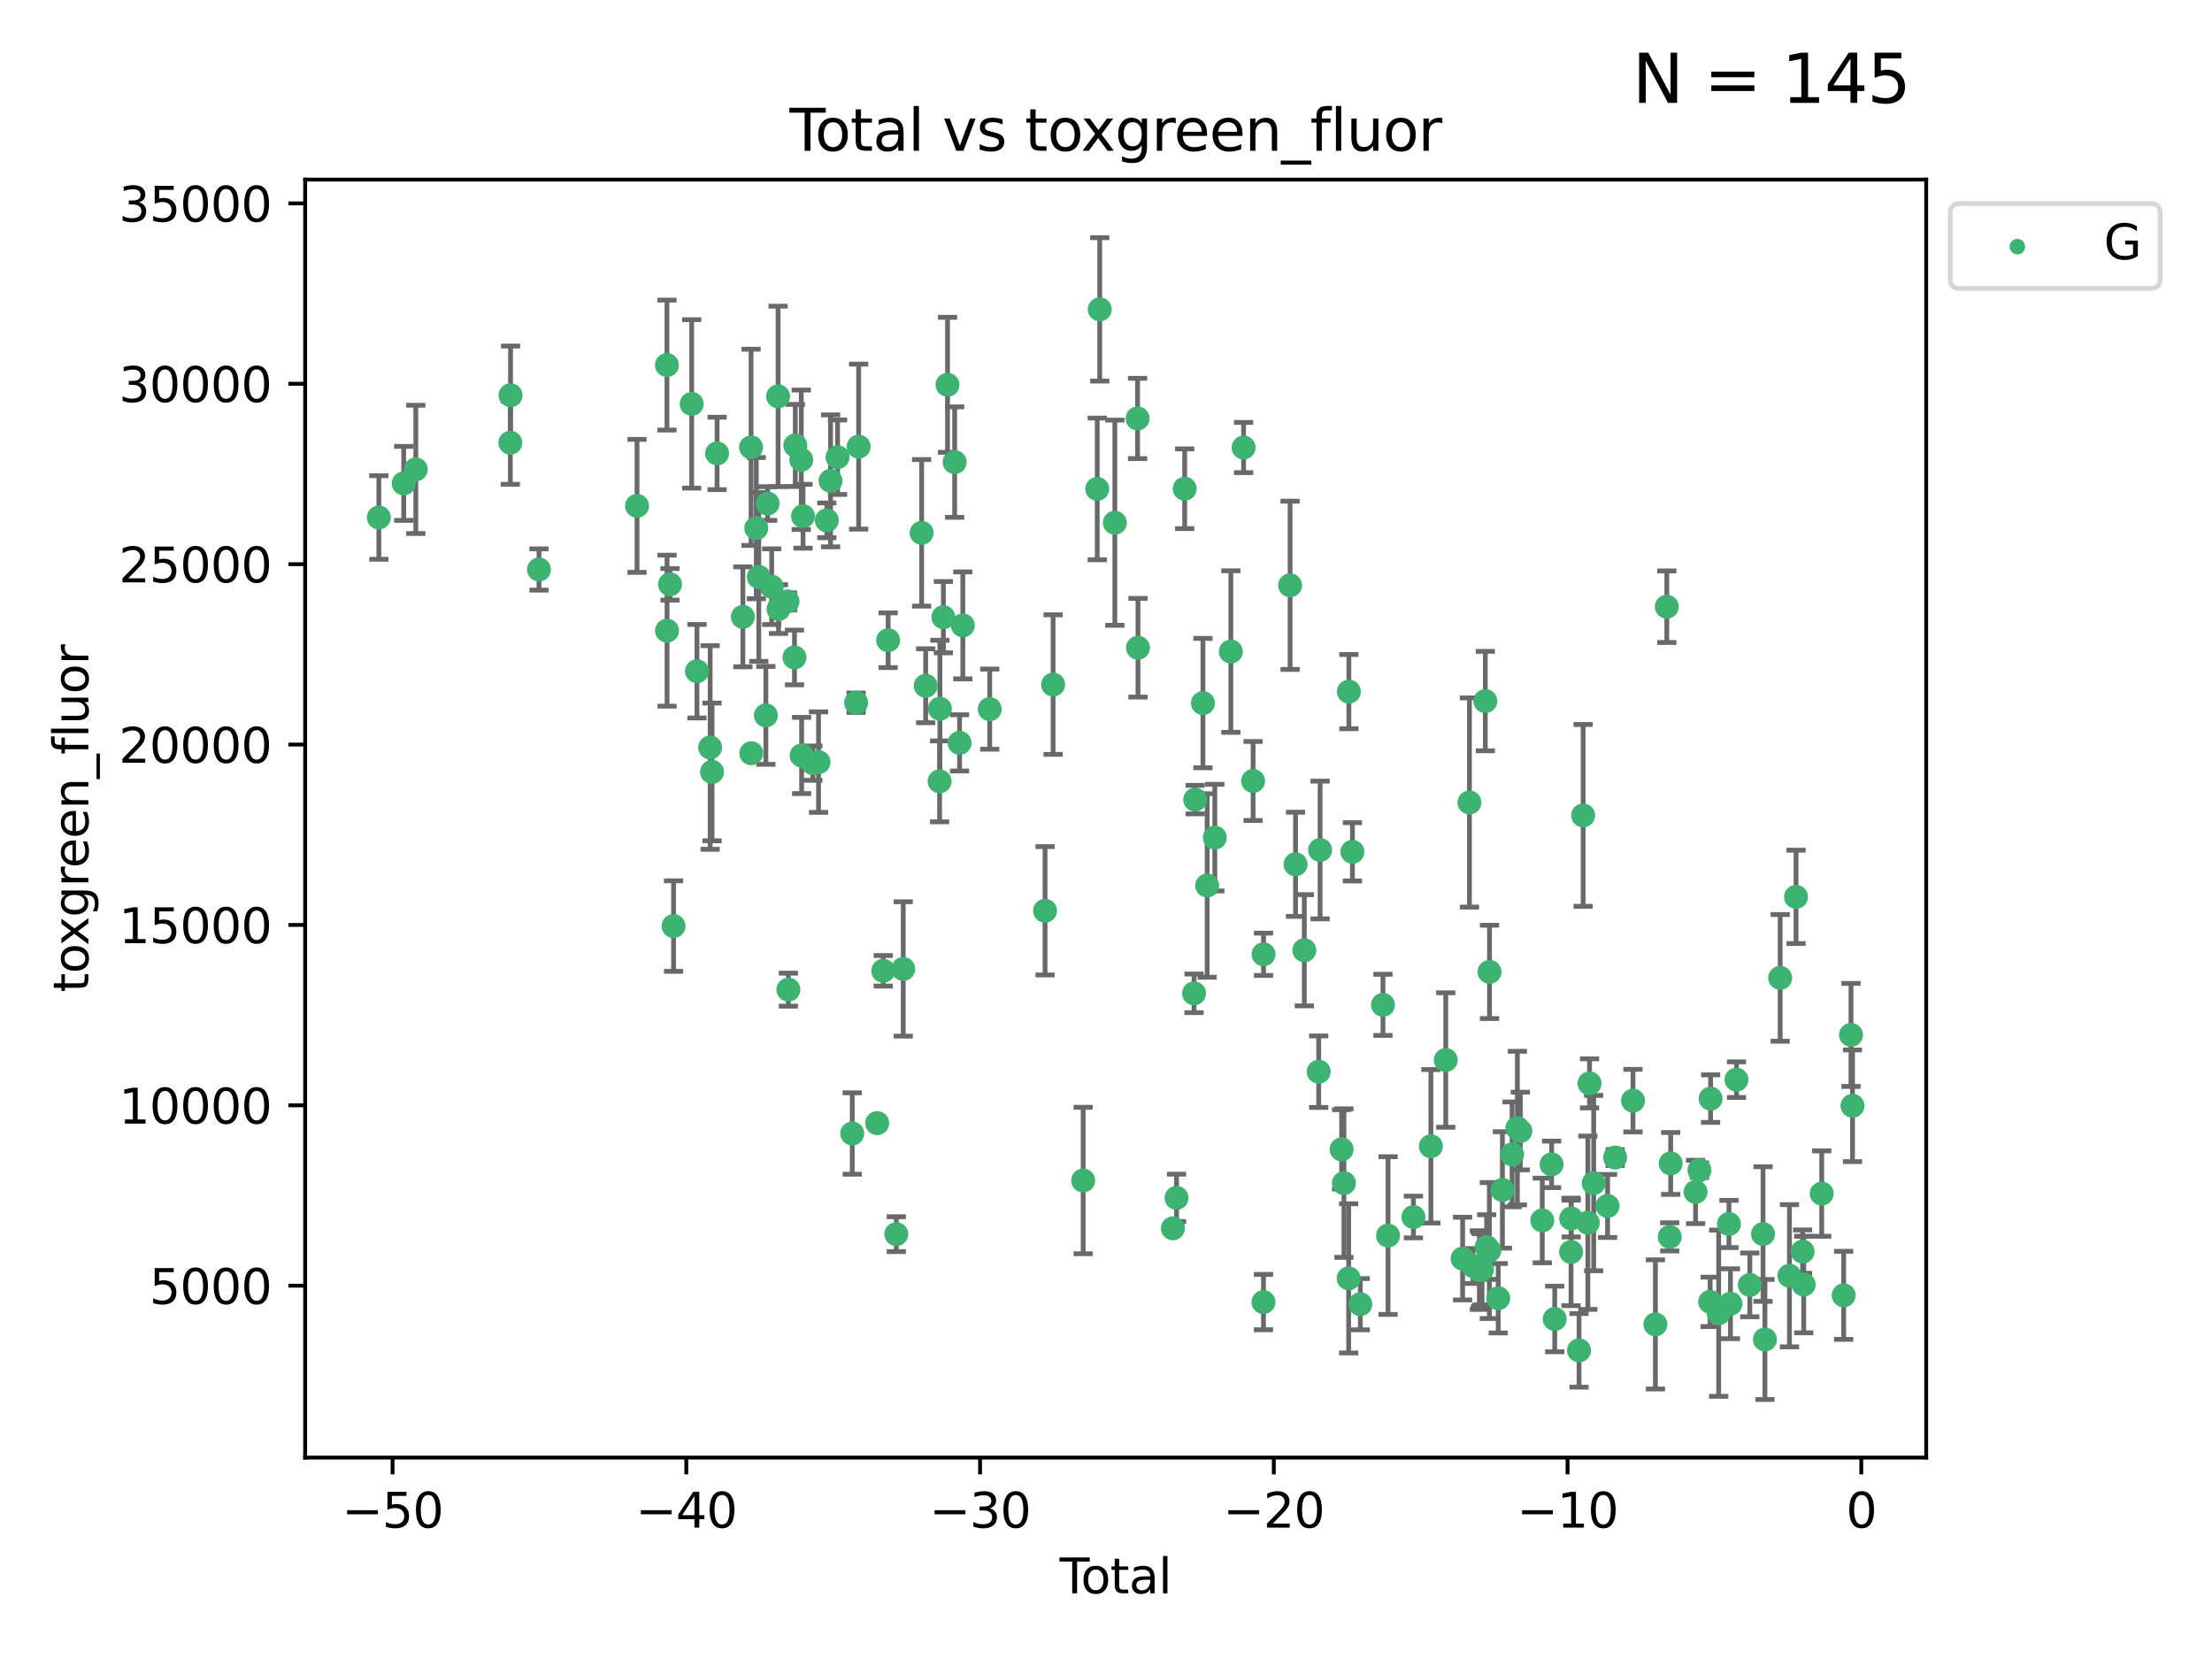 <?xml version="1.0" encoding="utf-8" standalone="no"?>
<!DOCTYPE svg PUBLIC "-//W3C//DTD SVG 1.1//EN"
  "http://www.w3.org/Graphics/SVG/1.1/DTD/svg11.dtd">
<svg xmlns:xlink="http://www.w3.org/1999/xlink" width="460.8pt" height="345.6pt" viewBox="0 0 460.8 345.6" xmlns="http://www.w3.org/2000/svg" version="1.1">
 <defs>
  <style type="text/css">*{stroke-linejoin: round; stroke-linecap: butt}</style>
 </defs>
 <g id="figure_1">
  <g id="patch_1">
   <path d="M 0 345.6 
L 460.8 345.6 
L 460.8 0 
L 0 0 
z
" style="fill: #ffffff"/>
  </g>
  <g id="axes_1">
   <g id="patch_2">
    <path d="M 63.571 303.64 
L 401.26 303.64 
L 401.26 37.411 
L 63.571 37.411 
z
" style="fill: #ffffff"/>
   </g>
   <g id="PathCollection_1">
    <defs>
     <path id="mdd71a9a199" d="M 0 1.118 
C 0.297 1.118 0.581 1 0.791 0.791 
C 1 0.581 1.118 0.297 1.118 0 
C 1.118 -0.297 1 -0.581 0.791 -0.791 
C 0.581 -1 0.297 -1.118 0 -1.118 
C -0.297 -1.118 -0.581 -1 -0.791 -0.791 
C -1 -0.581 -1.118 -0.297 -1.118 0 
C -1.118 0.297 -1 0.581 -0.791 0.791 
C -0.581 1 -0.297 1.118 0 1.118 
z
" style="stroke: #3cb371"/>
    </defs>
    <g clip-path="url(#p474bf1150c)">
     <use xlink:href="#mdd71a9a199" x="78.921" y="107.802" style="fill: #3cb371; stroke: #3cb371"/>
     <use xlink:href="#mdd71a9a199" x="84.101" y="100.7" style="fill: #3cb371; stroke: #3cb371"/>
     <use xlink:href="#mdd71a9a199" x="86.619" y="97.781" style="fill: #3cb371; stroke: #3cb371"/>
     <use xlink:href="#mdd71a9a199" x="106.309" y="92.227" style="fill: #3cb371; stroke: #3cb371"/>
     <use xlink:href="#mdd71a9a199" x="106.356" y="82.333" style="fill: #3cb371; stroke: #3cb371"/>
     <use xlink:href="#mdd71a9a199" x="112.283" y="118.64" style="fill: #3cb371; stroke: #3cb371"/>
     <use xlink:href="#mdd71a9a199" x="132.704" y="105.38" style="fill: #3cb371; stroke: #3cb371"/>
     <use xlink:href="#mdd71a9a199" x="138.941" y="76.048" style="fill: #3cb371; stroke: #3cb371"/>
     <use xlink:href="#mdd71a9a199" x="138.957" y="131.378" style="fill: #3cb371; stroke: #3cb371"/>
     <use xlink:href="#mdd71a9a199" x="139.576" y="121.727" style="fill: #3cb371; stroke: #3cb371"/>
     <use xlink:href="#mdd71a9a199" x="140.315" y="192.916" style="fill: #3cb371; stroke: #3cb371"/>
     <use xlink:href="#mdd71a9a199" x="144.095" y="84.14" style="fill: #3cb371; stroke: #3cb371"/>
     <use xlink:href="#mdd71a9a199" x="145.192" y="139.823" style="fill: #3cb371; stroke: #3cb371"/>
     <use xlink:href="#mdd71a9a199" x="147.937" y="155.717" style="fill: #3cb371; stroke: #3cb371"/>
     <use xlink:href="#mdd71a9a199" x="148.332" y="160.804" style="fill: #3cb371; stroke: #3cb371"/>
     <use xlink:href="#mdd71a9a199" x="149.38" y="94.455" style="fill: #3cb371; stroke: #3cb371"/>
     <use xlink:href="#mdd71a9a199" x="154.751" y="128.498" style="fill: #3cb371; stroke: #3cb371"/>
     <use xlink:href="#mdd71a9a199" x="156.463" y="93.182" style="fill: #3cb371; stroke: #3cb371"/>
     <use xlink:href="#mdd71a9a199" x="156.503" y="156.91" style="fill: #3cb371; stroke: #3cb371"/>
     <use xlink:href="#mdd71a9a199" x="157.546" y="110.019" style="fill: #3cb371; stroke: #3cb371"/>
     <use xlink:href="#mdd71a9a199" x="158.071" y="120.189" style="fill: #3cb371; stroke: #3cb371"/>
     <use xlink:href="#mdd71a9a199" x="159.545" y="149.026" style="fill: #3cb371; stroke: #3cb371"/>
     <use xlink:href="#mdd71a9a199" x="159.909" y="104.896" style="fill: #3cb371; stroke: #3cb371"/>
     <use xlink:href="#mdd71a9a199" x="160.757" y="122.215" style="fill: #3cb371; stroke: #3cb371"/>
     <use xlink:href="#mdd71a9a199" x="162.09" y="82.573" style="fill: #3cb371; stroke: #3cb371"/>
     <use xlink:href="#mdd71a9a199" x="162.173" y="126.887" style="fill: #3cb371; stroke: #3cb371"/>
     <use xlink:href="#mdd71a9a199" x="164.06" y="125.286" style="fill: #3cb371; stroke: #3cb371"/>
     <use xlink:href="#mdd71a9a199" x="164.236" y="206.163" style="fill: #3cb371; stroke: #3cb371"/>
     <use xlink:href="#mdd71a9a199" x="165.508" y="136.958" style="fill: #3cb371; stroke: #3cb371"/>
     <use xlink:href="#mdd71a9a199" x="165.677" y="92.793" style="fill: #3cb371; stroke: #3cb371"/>
     <use xlink:href="#mdd71a9a199" x="166.918" y="95.775" style="fill: #3cb371; stroke: #3cb371"/>
     <use xlink:href="#mdd71a9a199" x="166.993" y="157.378" style="fill: #3cb371; stroke: #3cb371"/>
     <use xlink:href="#mdd71a9a199" x="167.285" y="107.54" style="fill: #3cb371; stroke: #3cb371"/>
     <use xlink:href="#mdd71a9a199" x="169.338" y="158.976" style="fill: #3cb371; stroke: #3cb371"/>
     <use xlink:href="#mdd71a9a199" x="170.516" y="158.767" style="fill: #3cb371; stroke: #3cb371"/>
     <use xlink:href="#mdd71a9a199" x="172.24" y="108.396" style="fill: #3cb371; stroke: #3cb371"/>
     <use xlink:href="#mdd71a9a199" x="173.025" y="100.174" style="fill: #3cb371; stroke: #3cb371"/>
     <use xlink:href="#mdd71a9a199" x="174.479" y="95.243" style="fill: #3cb371; stroke: #3cb371"/>
     <use xlink:href="#mdd71a9a199" x="177.537" y="236.131" style="fill: #3cb371; stroke: #3cb371"/>
     <use xlink:href="#mdd71a9a199" x="178.343" y="146.389" style="fill: #3cb371; stroke: #3cb371"/>
     <use xlink:href="#mdd71a9a199" x="178.87" y="93.039" style="fill: #3cb371; stroke: #3cb371"/>
     <use xlink:href="#mdd71a9a199" x="182.732" y="233.969" style="fill: #3cb371; stroke: #3cb371"/>
     <use xlink:href="#mdd71a9a199" x="183.998" y="202.232" style="fill: #3cb371; stroke: #3cb371"/>
     <use xlink:href="#mdd71a9a199" x="185.015" y="133.371" style="fill: #3cb371; stroke: #3cb371"/>
     <use xlink:href="#mdd71a9a199" x="186.717" y="257.096" style="fill: #3cb371; stroke: #3cb371"/>
     <use xlink:href="#mdd71a9a199" x="188.159" y="201.849" style="fill: #3cb371; stroke: #3cb371"/>
     <use xlink:href="#mdd71a9a199" x="191.996" y="111.002" style="fill: #3cb371; stroke: #3cb371"/>
     <use xlink:href="#mdd71a9a199" x="192.839" y="142.859" style="fill: #3cb371; stroke: #3cb371"/>
     <use xlink:href="#mdd71a9a199" x="195.738" y="162.773" style="fill: #3cb371; stroke: #3cb371"/>
     <use xlink:href="#mdd71a9a199" x="195.801" y="147.645" style="fill: #3cb371; stroke: #3cb371"/>
     <use xlink:href="#mdd71a9a199" x="196.524" y="128.566" style="fill: #3cb371; stroke: #3cb371"/>
     <use xlink:href="#mdd71a9a199" x="197.387" y="80.161" style="fill: #3cb371; stroke: #3cb371"/>
     <use xlink:href="#mdd71a9a199" x="198.874" y="96.266" style="fill: #3cb371; stroke: #3cb371"/>
     <use xlink:href="#mdd71a9a199" x="199.895" y="154.756" style="fill: #3cb371; stroke: #3cb371"/>
     <use xlink:href="#mdd71a9a199" x="200.575" y="130.282" style="fill: #3cb371; stroke: #3cb371"/>
     <use xlink:href="#mdd71a9a199" x="206.179" y="147.729" style="fill: #3cb371; stroke: #3cb371"/>
     <use xlink:href="#mdd71a9a199" x="217.704" y="189.731" style="fill: #3cb371; stroke: #3cb371"/>
     <use xlink:href="#mdd71a9a199" x="219.379" y="142.612" style="fill: #3cb371; stroke: #3cb371"/>
     <use xlink:href="#mdd71a9a199" x="225.644" y="245.923" style="fill: #3cb371; stroke: #3cb371"/>
     <use xlink:href="#mdd71a9a199" x="228.573" y="101.852" style="fill: #3cb371; stroke: #3cb371"/>
     <use xlink:href="#mdd71a9a199" x="229.094" y="64.447" style="fill: #3cb371; stroke: #3cb371"/>
     <use xlink:href="#mdd71a9a199" x="232.243" y="108.891" style="fill: #3cb371; stroke: #3cb371"/>
     <use xlink:href="#mdd71a9a199" x="236.978" y="87.173" style="fill: #3cb371; stroke: #3cb371"/>
     <use xlink:href="#mdd71a9a199" x="237.06" y="134.935" style="fill: #3cb371; stroke: #3cb371"/>
     <use xlink:href="#mdd71a9a199" x="244.341" y="255.884" style="fill: #3cb371; stroke: #3cb371"/>
     <use xlink:href="#mdd71a9a199" x="245.095" y="249.542" style="fill: #3cb371; stroke: #3cb371"/>
     <use xlink:href="#mdd71a9a199" x="246.792" y="101.809" style="fill: #3cb371; stroke: #3cb371"/>
     <use xlink:href="#mdd71a9a199" x="248.744" y="206.929" style="fill: #3cb371; stroke: #3cb371"/>
     <use xlink:href="#mdd71a9a199" x="248.982" y="166.575" style="fill: #3cb371; stroke: #3cb371"/>
     <use xlink:href="#mdd71a9a199" x="250.594" y="146.471" style="fill: #3cb371; stroke: #3cb371"/>
     <use xlink:href="#mdd71a9a199" x="251.473" y="184.466" style="fill: #3cb371; stroke: #3cb371"/>
     <use xlink:href="#mdd71a9a199" x="253.069" y="174.492" style="fill: #3cb371; stroke: #3cb371"/>
     <use xlink:href="#mdd71a9a199" x="256.408" y="135.733" style="fill: #3cb371; stroke: #3cb371"/>
     <use xlink:href="#mdd71a9a199" x="259.066" y="93.23" style="fill: #3cb371; stroke: #3cb371"/>
     <use xlink:href="#mdd71a9a199" x="261.043" y="162.69" style="fill: #3cb371; stroke: #3cb371"/>
     <use xlink:href="#mdd71a9a199" x="263.204" y="271.246" style="fill: #3cb371; stroke: #3cb371"/>
     <use xlink:href="#mdd71a9a199" x="263.217" y="198.795" style="fill: #3cb371; stroke: #3cb371"/>
     <use xlink:href="#mdd71a9a199" x="268.75" y="121.929" style="fill: #3cb371; stroke: #3cb371"/>
     <use xlink:href="#mdd71a9a199" x="269.888" y="180.053" style="fill: #3cb371; stroke: #3cb371"/>
     <use xlink:href="#mdd71a9a199" x="271.716" y="197.956" style="fill: #3cb371; stroke: #3cb371"/>
     <use xlink:href="#mdd71a9a199" x="274.707" y="223.253" style="fill: #3cb371; stroke: #3cb371"/>
     <use xlink:href="#mdd71a9a199" x="274.999" y="177.067" style="fill: #3cb371; stroke: #3cb371"/>
     <use xlink:href="#mdd71a9a199" x="279.486" y="239.43" style="fill: #3cb371; stroke: #3cb371"/>
     <use xlink:href="#mdd71a9a199" x="279.965" y="246.457" style="fill: #3cb371; stroke: #3cb371"/>
     <use xlink:href="#mdd71a9a199" x="280.952" y="266.303" style="fill: #3cb371; stroke: #3cb371"/>
     <use xlink:href="#mdd71a9a199" x="280.997" y="144.076" style="fill: #3cb371; stroke: #3cb371"/>
     <use xlink:href="#mdd71a9a199" x="281.733" y="177.449" style="fill: #3cb371; stroke: #3cb371"/>
     <use xlink:href="#mdd71a9a199" x="283.379" y="271.686" style="fill: #3cb371; stroke: #3cb371"/>
     <use xlink:href="#mdd71a9a199" x="288.097" y="209.328" style="fill: #3cb371; stroke: #3cb371"/>
     <use xlink:href="#mdd71a9a199" x="289.151" y="257.391" style="fill: #3cb371; stroke: #3cb371"/>
     <use xlink:href="#mdd71a9a199" x="294.444" y="253.526" style="fill: #3cb371; stroke: #3cb371"/>
     <use xlink:href="#mdd71a9a199" x="298.081" y="238.792" style="fill: #3cb371; stroke: #3cb371"/>
     <use xlink:href="#mdd71a9a199" x="301.177" y="220.82" style="fill: #3cb371; stroke: #3cb371"/>
     <use xlink:href="#mdd71a9a199" x="304.688" y="262.183" style="fill: #3cb371; stroke: #3cb371"/>
     <use xlink:href="#mdd71a9a199" x="306.109" y="167.176" style="fill: #3cb371; stroke: #3cb371"/>
     <use xlink:href="#mdd71a9a199" x="306.86" y="263.729" style="fill: #3cb371; stroke: #3cb371"/>
     <use xlink:href="#mdd71a9a199" x="308.186" y="264.582" style="fill: #3cb371; stroke: #3cb371"/>
     <use xlink:href="#mdd71a9a199" x="308.411" y="264.525" style="fill: #3cb371; stroke: #3cb371"/>
     <use xlink:href="#mdd71a9a199" x="308.739" y="264.428" style="fill: #3cb371; stroke: #3cb371"/>
     <use xlink:href="#mdd71a9a199" x="309.419" y="146.05" style="fill: #3cb371; stroke: #3cb371"/>
     <use xlink:href="#mdd71a9a199" x="309.695" y="259.783" style="fill: #3cb371; stroke: #3cb371"/>
     <use xlink:href="#mdd71a9a199" x="310.263" y="260.507" style="fill: #3cb371; stroke: #3cb371"/>
     <use xlink:href="#mdd71a9a199" x="310.293" y="202.462" style="fill: #3cb371; stroke: #3cb371"/>
     <use xlink:href="#mdd71a9a199" x="312.104" y="270.447" style="fill: #3cb371; stroke: #3cb371"/>
     <use xlink:href="#mdd71a9a199" x="312.98" y="247.883" style="fill: #3cb371; stroke: #3cb371"/>
     <use xlink:href="#mdd71a9a199" x="314.998" y="240.479" style="fill: #3cb371; stroke: #3cb371"/>
     <use xlink:href="#mdd71a9a199" x="316.098" y="235" style="fill: #3cb371; stroke: #3cb371"/>
     <use xlink:href="#mdd71a9a199" x="316.71" y="235.61" style="fill: #3cb371; stroke: #3cb371"/>
     <use xlink:href="#mdd71a9a199" x="321.283" y="254.245" style="fill: #3cb371; stroke: #3cb371"/>
     <use xlink:href="#mdd71a9a199" x="323.23" y="242.561" style="fill: #3cb371; stroke: #3cb371"/>
     <use xlink:href="#mdd71a9a199" x="323.877" y="274.767" style="fill: #3cb371; stroke: #3cb371"/>
     <use xlink:href="#mdd71a9a199" x="327.277" y="260.797" style="fill: #3cb371; stroke: #3cb371"/>
     <use xlink:href="#mdd71a9a199" x="327.308" y="253.839" style="fill: #3cb371; stroke: #3cb371"/>
     <use xlink:href="#mdd71a9a199" x="328.944" y="281.303" style="fill: #3cb371; stroke: #3cb371"/>
     <use xlink:href="#mdd71a9a199" x="329.795" y="169.864" style="fill: #3cb371; stroke: #3cb371"/>
     <use xlink:href="#mdd71a9a199" x="330.78" y="254.72" style="fill: #3cb371; stroke: #3cb371"/>
     <use xlink:href="#mdd71a9a199" x="331.128" y="225.686" style="fill: #3cb371; stroke: #3cb371"/>
     <use xlink:href="#mdd71a9a199" x="331.995" y="246.461" style="fill: #3cb371; stroke: #3cb371"/>
     <use xlink:href="#mdd71a9a199" x="334.886" y="251.224" style="fill: #3cb371; stroke: #3cb371"/>
     <use xlink:href="#mdd71a9a199" x="336.467" y="241.134" style="fill: #3cb371; stroke: #3cb371"/>
     <use xlink:href="#mdd71a9a199" x="340.182" y="229.278" style="fill: #3cb371; stroke: #3cb371"/>
     <use xlink:href="#mdd71a9a199" x="344.852" y="275.895" style="fill: #3cb371; stroke: #3cb371"/>
     <use xlink:href="#mdd71a9a199" x="347.225" y="126.389" style="fill: #3cb371; stroke: #3cb371"/>
     <use xlink:href="#mdd71a9a199" x="347.836" y="257.663" style="fill: #3cb371; stroke: #3cb371"/>
     <use xlink:href="#mdd71a9a199" x="348.035" y="242.365" style="fill: #3cb371; stroke: #3cb371"/>
     <use xlink:href="#mdd71a9a199" x="353.218" y="248.298" style="fill: #3cb371; stroke: #3cb371"/>
     <use xlink:href="#mdd71a9a199" x="354.025" y="243.763" style="fill: #3cb371; stroke: #3cb371"/>
     <use xlink:href="#mdd71a9a199" x="356.254" y="271.199" style="fill: #3cb371; stroke: #3cb371"/>
     <use xlink:href="#mdd71a9a199" x="356.349" y="228.862" style="fill: #3cb371; stroke: #3cb371"/>
     <use xlink:href="#mdd71a9a199" x="358.03" y="273.566" style="fill: #3cb371; stroke: #3cb371"/>
     <use xlink:href="#mdd71a9a199" x="360.174" y="254.974" style="fill: #3cb371; stroke: #3cb371"/>
     <use xlink:href="#mdd71a9a199" x="360.481" y="271.592" style="fill: #3cb371; stroke: #3cb371"/>
     <use xlink:href="#mdd71a9a199" x="361.744" y="224.913" style="fill: #3cb371; stroke: #3cb371"/>
     <use xlink:href="#mdd71a9a199" x="364.521" y="267.668" style="fill: #3cb371; stroke: #3cb371"/>
     <use xlink:href="#mdd71a9a199" x="367.272" y="257.073" style="fill: #3cb371; stroke: #3cb371"/>
     <use xlink:href="#mdd71a9a199" x="367.668" y="279.035" style="fill: #3cb371; stroke: #3cb371"/>
     <use xlink:href="#mdd71a9a199" x="370.845" y="203.709" style="fill: #3cb371; stroke: #3cb371"/>
     <use xlink:href="#mdd71a9a199" x="372.775" y="265.758" style="fill: #3cb371; stroke: #3cb371"/>
     <use xlink:href="#mdd71a9a199" x="374.148" y="186.829" style="fill: #3cb371; stroke: #3cb371"/>
     <use xlink:href="#mdd71a9a199" x="375.513" y="260.729" style="fill: #3cb371; stroke: #3cb371"/>
     <use xlink:href="#mdd71a9a199" x="375.747" y="267.589" style="fill: #3cb371; stroke: #3cb371"/>
     <use xlink:href="#mdd71a9a199" x="379.498" y="248.647" style="fill: #3cb371; stroke: #3cb371"/>
     <use xlink:href="#mdd71a9a199" x="384.071" y="269.84" style="fill: #3cb371; stroke: #3cb371"/>
     <use xlink:href="#mdd71a9a199" x="385.594" y="215.589" style="fill: #3cb371; stroke: #3cb371"/>
     <use xlink:href="#mdd71a9a199" x="385.911" y="230.352" style="fill: #3cb371; stroke: #3cb371"/>
    </g>
   </g>
   <g id="matplotlib.axis_1">
    <g id="xtick_1">
     <g id="line2d_1">
      <defs>
       <path id="m6ff4ccac50" d="M 0 0 
L 0 3.5 
" style="stroke: #000000; stroke-width: 0.8"/>
      </defs>
      <g>
       <use xlink:href="#m6ff4ccac50" x="81.778" y="303.64" style="stroke: #000000; stroke-width: 0.8"/>
      </g>
     </g>
     <g id="text_1">
      <!-- −50 -->
      <g transform="translate(71.225 318.238)scale(0.1 -0.1)">
       <defs>
        <path id="DejaVuSans-2212" d="M 678 2272 
L 4684 2272 
L 4684 1741 
L 678 1741 
L 678 2272 
z
" transform="scale(0.016)"/>
        <path id="DejaVuSans-35" d="M 691 4666 
L 3169 4666 
L 3169 4134 
L 1269 4134 
L 1269 2991 
Q 1406 3038 1543 3061 
Q 1681 3084 1819 3084 
Q 2600 3084 3056 2656 
Q 3513 2228 3513 1497 
Q 3513 744 3044 326 
Q 2575 -91 1722 -91 
Q 1428 -91 1123 -41 
Q 819 9 494 109 
L 494 744 
Q 775 591 1075 516 
Q 1375 441 1709 441 
Q 2250 441 2565 725 
Q 2881 1009 2881 1497 
Q 2881 1984 2565 2268 
Q 2250 2553 1709 2553 
Q 1456 2553 1204 2497 
Q 953 2441 691 2322 
L 691 4666 
z
" transform="scale(0.016)"/>
        <path id="DejaVuSans-30" d="M 2034 4250 
Q 1547 4250 1301 3770 
Q 1056 3291 1056 2328 
Q 1056 1369 1301 889 
Q 1547 409 2034 409 
Q 2525 409 2770 889 
Q 3016 1369 3016 2328 
Q 3016 3291 2770 3770 
Q 2525 4250 2034 4250 
z
M 2034 4750 
Q 2819 4750 3233 4129 
Q 3647 3509 3647 2328 
Q 3647 1150 3233 529 
Q 2819 -91 2034 -91 
Q 1250 -91 836 529 
Q 422 1150 422 2328 
Q 422 3509 836 4129 
Q 1250 4750 2034 4750 
z
" transform="scale(0.016)"/>
       </defs>
       <use xlink:href="#DejaVuSans-2212"/>
       <use xlink:href="#DejaVuSans-35" x="83.789"/>
       <use xlink:href="#DejaVuSans-30" x="147.412"/>
      </g>
     </g>
    </g>
    <g id="xtick_2">
     <g id="line2d_2">
      <g>
       <use xlink:href="#m6ff4ccac50" x="142.97" y="303.64" style="stroke: #000000; stroke-width: 0.8"/>
      </g>
     </g>
     <g id="text_2">
      <!-- −40 -->
      <g transform="translate(132.418 318.238)scale(0.1 -0.1)">
       <defs>
        <path id="DejaVuSans-34" d="M 2419 4116 
L 825 1625 
L 2419 1625 
L 2419 4116 
z
M 2253 4666 
L 3047 4666 
L 3047 1625 
L 3713 1625 
L 3713 1100 
L 3047 1100 
L 3047 0 
L 2419 0 
L 2419 1100 
L 313 1100 
L 313 1709 
L 2253 4666 
z
" transform="scale(0.016)"/>
       </defs>
       <use xlink:href="#DejaVuSans-2212"/>
       <use xlink:href="#DejaVuSans-34" x="83.789"/>
       <use xlink:href="#DejaVuSans-30" x="147.412"/>
      </g>
     </g>
    </g>
    <g id="xtick_3">
     <g id="line2d_3">
      <g>
       <use xlink:href="#m6ff4ccac50" x="204.163" y="303.64" style="stroke: #000000; stroke-width: 0.8"/>
      </g>
     </g>
     <g id="text_3">
      <!-- −30 -->
      <g transform="translate(193.611 318.238)scale(0.1 -0.1)">
       <defs>
        <path id="DejaVuSans-33" d="M 2597 2516 
Q 3050 2419 3304 2112 
Q 3559 1806 3559 1356 
Q 3559 666 3084 287 
Q 2609 -91 1734 -91 
Q 1441 -91 1130 -33 
Q 819 25 488 141 
L 488 750 
Q 750 597 1062 519 
Q 1375 441 1716 441 
Q 2309 441 2620 675 
Q 2931 909 2931 1356 
Q 2931 1769 2642 2001 
Q 2353 2234 1838 2234 
L 1294 2234 
L 1294 2753 
L 1863 2753 
Q 2328 2753 2575 2939 
Q 2822 3125 2822 3475 
Q 2822 3834 2567 4026 
Q 2313 4219 1838 4219 
Q 1578 4219 1281 4162 
Q 984 4106 628 3988 
L 628 4550 
Q 988 4650 1302 4700 
Q 1616 4750 1894 4750 
Q 2613 4750 3031 4423 
Q 3450 4097 3450 3541 
Q 3450 3153 3228 2886 
Q 3006 2619 2597 2516 
z
" transform="scale(0.016)"/>
       </defs>
       <use xlink:href="#DejaVuSans-2212"/>
       <use xlink:href="#DejaVuSans-33" x="83.789"/>
       <use xlink:href="#DejaVuSans-30" x="147.412"/>
      </g>
     </g>
    </g>
    <g id="xtick_4">
     <g id="line2d_4">
      <g>
       <use xlink:href="#m6ff4ccac50" x="265.356" y="303.64" style="stroke: #000000; stroke-width: 0.8"/>
      </g>
     </g>
     <g id="text_4">
      <!-- −20 -->
      <g transform="translate(254.803 318.238)scale(0.1 -0.1)">
       <defs>
        <path id="DejaVuSans-32" d="M 1228 531 
L 3431 531 
L 3431 0 
L 469 0 
L 469 531 
Q 828 903 1448 1529 
Q 2069 2156 2228 2338 
Q 2531 2678 2651 2914 
Q 2772 3150 2772 3378 
Q 2772 3750 2511 3984 
Q 2250 4219 1831 4219 
Q 1534 4219 1204 4116 
Q 875 4013 500 3803 
L 500 4441 
Q 881 4594 1212 4672 
Q 1544 4750 1819 4750 
Q 2544 4750 2975 4387 
Q 3406 4025 3406 3419 
Q 3406 3131 3298 2873 
Q 3191 2616 2906 2266 
Q 2828 2175 2409 1742 
Q 1991 1309 1228 531 
z
" transform="scale(0.016)"/>
       </defs>
       <use xlink:href="#DejaVuSans-2212"/>
       <use xlink:href="#DejaVuSans-32" x="83.789"/>
       <use xlink:href="#DejaVuSans-30" x="147.412"/>
      </g>
     </g>
    </g>
    <g id="xtick_5">
     <g id="line2d_5">
      <g>
       <use xlink:href="#m6ff4ccac50" x="326.548" y="303.64" style="stroke: #000000; stroke-width: 0.8"/>
      </g>
     </g>
     <g id="text_5">
      <!-- −10 -->
      <g transform="translate(315.996 318.238)scale(0.1 -0.1)">
       <defs>
        <path id="DejaVuSans-31" d="M 794 531 
L 1825 531 
L 1825 4091 
L 703 3866 
L 703 4441 
L 1819 4666 
L 2450 4666 
L 2450 531 
L 3481 531 
L 3481 0 
L 794 0 
L 794 531 
z
" transform="scale(0.016)"/>
       </defs>
       <use xlink:href="#DejaVuSans-2212"/>
       <use xlink:href="#DejaVuSans-31" x="83.789"/>
       <use xlink:href="#DejaVuSans-30" x="147.412"/>
      </g>
     </g>
    </g>
    <g id="xtick_6">
     <g id="line2d_6">
      <g>
       <use xlink:href="#m6ff4ccac50" x="387.741" y="303.64" style="stroke: #000000; stroke-width: 0.8"/>
      </g>
     </g>
     <g id="text_6">
      <!-- 0 -->
      <g transform="translate(384.56 318.238)scale(0.1 -0.1)">
       <use xlink:href="#DejaVuSans-30"/>
      </g>
     </g>
    </g>
    <g id="text_7">
     <!-- Total -->
     <g transform="translate(220.739 331.917)scale(0.1 -0.1)">
      <defs>
       <path id="DejaVuSans-54" d="M -19 4666 
L 3928 4666 
L 3928 4134 
L 2272 4134 
L 2272 0 
L 1638 0 
L 1638 4134 
L -19 4134 
L -19 4666 
z
" transform="scale(0.016)"/>
       <path id="DejaVuSans-6f" d="M 1959 3097 
Q 1497 3097 1228 2736 
Q 959 2375 959 1747 
Q 959 1119 1226 758 
Q 1494 397 1959 397 
Q 2419 397 2687 759 
Q 2956 1122 2956 1747 
Q 2956 2369 2687 2733 
Q 2419 3097 1959 3097 
z
M 1959 3584 
Q 2709 3584 3137 3096 
Q 3566 2609 3566 1747 
Q 3566 888 3137 398 
Q 2709 -91 1959 -91 
Q 1206 -91 779 398 
Q 353 888 353 1747 
Q 353 2609 779 3096 
Q 1206 3584 1959 3584 
z
" transform="scale(0.016)"/>
       <path id="DejaVuSans-74" d="M 1172 4494 
L 1172 3500 
L 2356 3500 
L 2356 3053 
L 1172 3053 
L 1172 1153 
Q 1172 725 1289 603 
Q 1406 481 1766 481 
L 2356 481 
L 2356 0 
L 1766 0 
Q 1100 0 847 248 
Q 594 497 594 1153 
L 594 3053 
L 172 3053 
L 172 3500 
L 594 3500 
L 594 4494 
L 1172 4494 
z
" transform="scale(0.016)"/>
       <path id="DejaVuSans-61" d="M 2194 1759 
Q 1497 1759 1228 1600 
Q 959 1441 959 1056 
Q 959 750 1161 570 
Q 1363 391 1709 391 
Q 2188 391 2477 730 
Q 2766 1069 2766 1631 
L 2766 1759 
L 2194 1759 
z
M 3341 1997 
L 3341 0 
L 2766 0 
L 2766 531 
Q 2569 213 2275 61 
Q 1981 -91 1556 -91 
Q 1019 -91 701 211 
Q 384 513 384 1019 
Q 384 1609 779 1909 
Q 1175 2209 1959 2209 
L 2766 2209 
L 2766 2266 
Q 2766 2663 2505 2880 
Q 2244 3097 1772 3097 
Q 1472 3097 1187 3025 
Q 903 2953 641 2809 
L 641 3341 
Q 956 3463 1253 3523 
Q 1550 3584 1831 3584 
Q 2591 3584 2966 3190 
Q 3341 2797 3341 1997 
z
" transform="scale(0.016)"/>
       <path id="DejaVuSans-6c" d="M 603 4863 
L 1178 4863 
L 1178 0 
L 603 0 
L 603 4863 
z
" transform="scale(0.016)"/>
      </defs>
      <use xlink:href="#DejaVuSans-54"/>
      <use xlink:href="#DejaVuSans-6f" x="44.084"/>
      <use xlink:href="#DejaVuSans-74" x="105.266"/>
      <use xlink:href="#DejaVuSans-61" x="144.475"/>
      <use xlink:href="#DejaVuSans-6c" x="205.754"/>
     </g>
    </g>
   </g>
   <g id="matplotlib.axis_2">
    <g id="ytick_1">
     <g id="line2d_7">
      <defs>
       <path id="m50136ec346" d="M 0 0 
L -3.5 0 
" style="stroke: #000000; stroke-width: 0.8"/>
      </defs>
      <g>
       <use xlink:href="#m50136ec346" x="63.571" y="267.836" style="stroke: #000000; stroke-width: 0.8"/>
      </g>
     </g>
     <g id="text_8">
      <!-- 5000 -->
      <g transform="translate(31.121 271.635)scale(0.1 -0.1)">
       <use xlink:href="#DejaVuSans-35"/>
       <use xlink:href="#DejaVuSans-30" x="63.623"/>
       <use xlink:href="#DejaVuSans-30" x="127.246"/>
       <use xlink:href="#DejaVuSans-30" x="190.869"/>
      </g>
     </g>
    </g>
    <g id="ytick_2">
     <g id="line2d_8">
      <g>
       <use xlink:href="#m50136ec346" x="63.571" y="230.258" style="stroke: #000000; stroke-width: 0.8"/>
      </g>
     </g>
     <g id="text_9">
      <!-- 10000 -->
      <g transform="translate(24.759 234.057)scale(0.1 -0.1)">
       <use xlink:href="#DejaVuSans-31"/>
       <use xlink:href="#DejaVuSans-30" x="63.623"/>
       <use xlink:href="#DejaVuSans-30" x="127.246"/>
       <use xlink:href="#DejaVuSans-30" x="190.869"/>
       <use xlink:href="#DejaVuSans-30" x="254.492"/>
      </g>
     </g>
    </g>
    <g id="ytick_3">
     <g id="line2d_9">
      <g>
       <use xlink:href="#m50136ec346" x="63.571" y="192.68" style="stroke: #000000; stroke-width: 0.8"/>
      </g>
     </g>
     <g id="text_10">
      <!-- 15000 -->
      <g transform="translate(24.759 196.48)scale(0.1 -0.1)">
       <use xlink:href="#DejaVuSans-31"/>
       <use xlink:href="#DejaVuSans-35" x="63.623"/>
       <use xlink:href="#DejaVuSans-30" x="127.246"/>
       <use xlink:href="#DejaVuSans-30" x="190.869"/>
       <use xlink:href="#DejaVuSans-30" x="254.492"/>
      </g>
     </g>
    </g>
    <g id="ytick_4">
     <g id="line2d_10">
      <g>
       <use xlink:href="#m50136ec346" x="63.571" y="155.102" style="stroke: #000000; stroke-width: 0.8"/>
      </g>
     </g>
     <g id="text_11">
      <!-- 20000 -->
      <g transform="translate(24.759 158.902)scale(0.1 -0.1)">
       <use xlink:href="#DejaVuSans-32"/>
       <use xlink:href="#DejaVuSans-30" x="63.623"/>
       <use xlink:href="#DejaVuSans-30" x="127.246"/>
       <use xlink:href="#DejaVuSans-30" x="190.869"/>
       <use xlink:href="#DejaVuSans-30" x="254.492"/>
      </g>
     </g>
    </g>
    <g id="ytick_5">
     <g id="line2d_11">
      <g>
       <use xlink:href="#m50136ec346" x="63.571" y="117.524" style="stroke: #000000; stroke-width: 0.8"/>
      </g>
     </g>
     <g id="text_12">
      <!-- 25000 -->
      <g transform="translate(24.759 121.324)scale(0.1 -0.1)">
       <use xlink:href="#DejaVuSans-32"/>
       <use xlink:href="#DejaVuSans-35" x="63.623"/>
       <use xlink:href="#DejaVuSans-30" x="127.246"/>
       <use xlink:href="#DejaVuSans-30" x="190.869"/>
       <use xlink:href="#DejaVuSans-30" x="254.492"/>
      </g>
     </g>
    </g>
    <g id="ytick_6">
     <g id="line2d_12">
      <g>
       <use xlink:href="#m50136ec346" x="63.571" y="79.946" style="stroke: #000000; stroke-width: 0.8"/>
      </g>
     </g>
     <g id="text_13">
      <!-- 30000 -->
      <g transform="translate(24.759 83.746)scale(0.1 -0.1)">
       <use xlink:href="#DejaVuSans-33"/>
       <use xlink:href="#DejaVuSans-30" x="63.623"/>
       <use xlink:href="#DejaVuSans-30" x="127.246"/>
       <use xlink:href="#DejaVuSans-30" x="190.869"/>
       <use xlink:href="#DejaVuSans-30" x="254.492"/>
      </g>
     </g>
    </g>
    <g id="ytick_7">
     <g id="line2d_13">
      <g>
       <use xlink:href="#m50136ec346" x="63.571" y="42.369" style="stroke: #000000; stroke-width: 0.8"/>
      </g>
     </g>
     <g id="text_14">
      <!-- 35000 -->
      <g transform="translate(24.759 46.168)scale(0.1 -0.1)">
       <use xlink:href="#DejaVuSans-33"/>
       <use xlink:href="#DejaVuSans-35" x="63.623"/>
       <use xlink:href="#DejaVuSans-30" x="127.246"/>
       <use xlink:href="#DejaVuSans-30" x="190.869"/>
       <use xlink:href="#DejaVuSans-30" x="254.492"/>
      </g>
     </g>
    </g>
    <g id="text_15">
     <!-- toxgreen_fluor -->
     <g transform="translate(18.401 206.72)rotate(-90)scale(0.1 -0.1)">
      <defs>
       <path id="DejaVuSans-78" d="M 3513 3500 
L 2247 1797 
L 3578 0 
L 2900 0 
L 1881 1375 
L 863 0 
L 184 0 
L 1544 1831 
L 300 3500 
L 978 3500 
L 1906 2253 
L 2834 3500 
L 3513 3500 
z
" transform="scale(0.016)"/>
       <path id="DejaVuSans-67" d="M 2906 1791 
Q 2906 2416 2648 2759 
Q 2391 3103 1925 3103 
Q 1463 3103 1205 2759 
Q 947 2416 947 1791 
Q 947 1169 1205 825 
Q 1463 481 1925 481 
Q 2391 481 2648 825 
Q 2906 1169 2906 1791 
z
M 3481 434 
Q 3481 -459 3084 -895 
Q 2688 -1331 1869 -1331 
Q 1566 -1331 1297 -1286 
Q 1028 -1241 775 -1147 
L 775 -588 
Q 1028 -725 1275 -790 
Q 1522 -856 1778 -856 
Q 2344 -856 2625 -561 
Q 2906 -266 2906 331 
L 2906 616 
Q 2728 306 2450 153 
Q 2172 0 1784 0 
Q 1141 0 747 490 
Q 353 981 353 1791 
Q 353 2603 747 3093 
Q 1141 3584 1784 3584 
Q 2172 3584 2450 3431 
Q 2728 3278 2906 2969 
L 2906 3500 
L 3481 3500 
L 3481 434 
z
" transform="scale(0.016)"/>
       <path id="DejaVuSans-72" d="M 2631 2963 
Q 2534 3019 2420 3045 
Q 2306 3072 2169 3072 
Q 1681 3072 1420 2755 
Q 1159 2438 1159 1844 
L 1159 0 
L 581 0 
L 581 3500 
L 1159 3500 
L 1159 2956 
Q 1341 3275 1631 3429 
Q 1922 3584 2338 3584 
Q 2397 3584 2469 3576 
Q 2541 3569 2628 3553 
L 2631 2963 
z
" transform="scale(0.016)"/>
       <path id="DejaVuSans-65" d="M 3597 1894 
L 3597 1613 
L 953 1613 
Q 991 1019 1311 708 
Q 1631 397 2203 397 
Q 2534 397 2845 478 
Q 3156 559 3463 722 
L 3463 178 
Q 3153 47 2828 -22 
Q 2503 -91 2169 -91 
Q 1331 -91 842 396 
Q 353 884 353 1716 
Q 353 2575 817 3079 
Q 1281 3584 2069 3584 
Q 2775 3584 3186 3129 
Q 3597 2675 3597 1894 
z
M 3022 2063 
Q 3016 2534 2758 2815 
Q 2500 3097 2075 3097 
Q 1594 3097 1305 2825 
Q 1016 2553 972 2059 
L 3022 2063 
z
" transform="scale(0.016)"/>
       <path id="DejaVuSans-6e" d="M 3513 2113 
L 3513 0 
L 2938 0 
L 2938 2094 
Q 2938 2591 2744 2837 
Q 2550 3084 2163 3084 
Q 1697 3084 1428 2787 
Q 1159 2491 1159 1978 
L 1159 0 
L 581 0 
L 581 3500 
L 1159 3500 
L 1159 2956 
Q 1366 3272 1645 3428 
Q 1925 3584 2291 3584 
Q 2894 3584 3203 3211 
Q 3513 2838 3513 2113 
z
" transform="scale(0.016)"/>
       <path id="DejaVuSans-5f" d="M 3263 -1063 
L 3263 -1509 
L -63 -1509 
L -63 -1063 
L 3263 -1063 
z
" transform="scale(0.016)"/>
       <path id="DejaVuSans-66" d="M 2375 4863 
L 2375 4384 
L 1825 4384 
Q 1516 4384 1395 4259 
Q 1275 4134 1275 3809 
L 1275 3500 
L 2222 3500 
L 2222 3053 
L 1275 3053 
L 1275 0 
L 697 0 
L 697 3053 
L 147 3053 
L 147 3500 
L 697 3500 
L 697 3744 
Q 697 4328 969 4595 
Q 1241 4863 1831 4863 
L 2375 4863 
z
" transform="scale(0.016)"/>
       <path id="DejaVuSans-75" d="M 544 1381 
L 544 3500 
L 1119 3500 
L 1119 1403 
Q 1119 906 1312 657 
Q 1506 409 1894 409 
Q 2359 409 2629 706 
Q 2900 1003 2900 1516 
L 2900 3500 
L 3475 3500 
L 3475 0 
L 2900 0 
L 2900 538 
Q 2691 219 2414 64 
Q 2138 -91 1772 -91 
Q 1169 -91 856 284 
Q 544 659 544 1381 
z
M 1991 3584 
L 1991 3584 
z
" transform="scale(0.016)"/>
      </defs>
      <use xlink:href="#DejaVuSans-74"/>
      <use xlink:href="#DejaVuSans-6f" x="39.209"/>
      <use xlink:href="#DejaVuSans-78" x="97.266"/>
      <use xlink:href="#DejaVuSans-67" x="156.445"/>
      <use xlink:href="#DejaVuSans-72" x="219.922"/>
      <use xlink:href="#DejaVuSans-65" x="258.785"/>
      <use xlink:href="#DejaVuSans-65" x="320.309"/>
      <use xlink:href="#DejaVuSans-6e" x="381.832"/>
      <use xlink:href="#DejaVuSans-5f" x="445.211"/>
      <use xlink:href="#DejaVuSans-66" x="495.211"/>
      <use xlink:href="#DejaVuSans-6c" x="530.416"/>
      <use xlink:href="#DejaVuSans-75" x="558.199"/>
      <use xlink:href="#DejaVuSans-6f" x="621.578"/>
      <use xlink:href="#DejaVuSans-72" x="682.76"/>
     </g>
    </g>
   </g>
   <g id="LineCollection_1">
    <path d="M 78.921 116.506 
L 78.921 99.098 
" clip-path="url(#p474bf1150c)" style="fill: none; stroke: #696969"/>
    <path d="M 84.101 108.412 
L 84.101 92.988 
" clip-path="url(#p474bf1150c)" style="fill: none; stroke: #696969"/>
    <path d="M 86.619 111.142 
L 86.619 84.421 
" clip-path="url(#p474bf1150c)" style="fill: none; stroke: #696969"/>
    <path d="M 106.309 100.89 
L 106.309 83.564 
" clip-path="url(#p474bf1150c)" style="fill: none; stroke: #696969"/>
    <path d="M 106.356 92.573 
L 106.356 72.093 
" clip-path="url(#p474bf1150c)" style="fill: none; stroke: #696969"/>
    <path d="M 112.283 122.938 
L 112.283 114.342 
" clip-path="url(#p474bf1150c)" style="fill: none; stroke: #696969"/>
    <path d="M 132.704 119.23 
L 132.704 91.529 
" clip-path="url(#p474bf1150c)" style="fill: none; stroke: #696969"/>
    <path d="M 138.941 89.584 
L 138.941 62.513 
" clip-path="url(#p474bf1150c)" style="fill: none; stroke: #696969"/>
    <path d="M 138.957 147.106 
L 138.957 115.649 
" clip-path="url(#p474bf1150c)" style="fill: none; stroke: #696969"/>
    <path d="M 139.576 125.016 
L 139.576 118.438 
" clip-path="url(#p474bf1150c)" style="fill: none; stroke: #696969"/>
    <path d="M 140.315 202.345 
L 140.315 183.487 
" clip-path="url(#p474bf1150c)" style="fill: none; stroke: #696969"/>
    <path d="M 144.095 101.686 
L 144.095 66.595 
" clip-path="url(#p474bf1150c)" style="fill: none; stroke: #696969"/>
    <path d="M 145.192 149.561 
L 145.192 130.085 
" clip-path="url(#p474bf1150c)" style="fill: none; stroke: #696969"/>
    <path d="M 147.937 176.921 
L 147.937 134.513 
" clip-path="url(#p474bf1150c)" style="fill: none; stroke: #696969"/>
    <path d="M 148.332 175.153 
L 148.332 146.454 
" clip-path="url(#p474bf1150c)" style="fill: none; stroke: #696969"/>
    <path d="M 149.38 102.002 
L 149.38 86.909 
" clip-path="url(#p474bf1150c)" style="fill: none; stroke: #696969"/>
    <path d="M 154.751 138.903 
L 154.751 118.094 
" clip-path="url(#p474bf1150c)" style="fill: none; stroke: #696969"/>
    <path d="M 156.463 113.62 
L 156.463 72.743 
" clip-path="url(#p474bf1150c)" style="fill: none; stroke: #696969"/>
    <path d="M 156.503 157.472 
L 156.503 156.347 
" clip-path="url(#p474bf1150c)" style="fill: none; stroke: #696969"/>
    <path d="M 157.546 124.723 
L 157.546 95.314 
" clip-path="url(#p474bf1150c)" style="fill: none; stroke: #696969"/>
    <path d="M 158.071 137.771 
L 158.071 102.606 
" clip-path="url(#p474bf1150c)" style="fill: none; stroke: #696969"/>
    <path d="M 159.545 159.223 
L 159.545 138.828 
" clip-path="url(#p474bf1150c)" style="fill: none; stroke: #696969"/>
    <path d="M 159.909 108.412 
L 159.909 101.38 
" clip-path="url(#p474bf1150c)" style="fill: none; stroke: #696969"/>
    <path d="M 160.757 130.099 
L 160.757 114.331 
" clip-path="url(#p474bf1150c)" style="fill: none; stroke: #696969"/>
    <path d="M 162.09 101.364 
L 162.09 63.781 
" clip-path="url(#p474bf1150c)" style="fill: none; stroke: #696969"/>
    <path d="M 162.173 131.963 
L 162.173 121.812 
" clip-path="url(#p474bf1150c)" style="fill: none; stroke: #696969"/>
    <path d="M 164.06 127.072 
L 164.06 123.499 
" clip-path="url(#p474bf1150c)" style="fill: none; stroke: #696969"/>
    <path d="M 164.236 209.601 
L 164.236 202.726 
" clip-path="url(#p474bf1150c)" style="fill: none; stroke: #696969"/>
    <path d="M 165.508 142.653 
L 165.508 131.263 
" clip-path="url(#p474bf1150c)" style="fill: none; stroke: #696969"/>
    <path d="M 165.677 101.339 
L 165.677 84.247 
" clip-path="url(#p474bf1150c)" style="fill: none; stroke: #696969"/>
    <path d="M 166.918 110.295 
L 166.918 81.255 
" clip-path="url(#p474bf1150c)" style="fill: none; stroke: #696969"/>
    <path d="M 166.993 165.318 
L 166.993 149.438 
" clip-path="url(#p474bf1150c)" style="fill: none; stroke: #696969"/>
    <path d="M 167.285 114.193 
L 167.285 100.887 
" clip-path="url(#p474bf1150c)" style="fill: none; stroke: #696969"/>
    <path d="M 169.338 162.549 
L 169.338 155.403 
" clip-path="url(#p474bf1150c)" style="fill: none; stroke: #696969"/>
    <path d="M 170.516 169.24 
L 170.516 148.293 
" clip-path="url(#p474bf1150c)" style="fill: none; stroke: #696969"/>
    <path d="M 172.24 112.016 
L 172.24 104.776 
" clip-path="url(#p474bf1150c)" style="fill: none; stroke: #696969"/>
    <path d="M 173.025 113.918 
L 173.025 86.43 
" clip-path="url(#p474bf1150c)" style="fill: none; stroke: #696969"/>
    <path d="M 174.479 103.005 
L 174.479 87.481 
" clip-path="url(#p474bf1150c)" style="fill: none; stroke: #696969"/>
    <path d="M 177.537 244.613 
L 177.537 227.649 
" clip-path="url(#p474bf1150c)" style="fill: none; stroke: #696969"/>
    <path d="M 178.343 148.405 
L 178.343 144.373 
" clip-path="url(#p474bf1150c)" style="fill: none; stroke: #696969"/>
    <path d="M 178.87 110.224 
L 178.87 75.854 
" clip-path="url(#p474bf1150c)" style="fill: none; stroke: #696969"/>
    <path d="M 182.732 234.759 
L 182.732 233.179 
" clip-path="url(#p474bf1150c)" style="fill: none; stroke: #696969"/>
    <path d="M 183.998 205.417 
L 183.998 199.048 
" clip-path="url(#p474bf1150c)" style="fill: none; stroke: #696969"/>
    <path d="M 185.015 139.066 
L 185.015 127.675 
" clip-path="url(#p474bf1150c)" style="fill: none; stroke: #696969"/>
    <path d="M 186.717 260.726 
L 186.717 253.466 
" clip-path="url(#p474bf1150c)" style="fill: none; stroke: #696969"/>
    <path d="M 188.159 215.843 
L 188.159 187.856 
" clip-path="url(#p474bf1150c)" style="fill: none; stroke: #696969"/>
    <path d="M 191.996 126.269 
L 191.996 95.735 
" clip-path="url(#p474bf1150c)" style="fill: none; stroke: #696969"/>
    <path d="M 192.839 150.561 
L 192.839 135.157 
" clip-path="url(#p474bf1150c)" style="fill: none; stroke: #696969"/>
    <path d="M 195.738 171.203 
L 195.738 154.343 
" clip-path="url(#p474bf1150c)" style="fill: none; stroke: #696969"/>
    <path d="M 195.801 161.917 
L 195.801 133.373 
" clip-path="url(#p474bf1150c)" style="fill: none; stroke: #696969"/>
    <path d="M 196.524 135.993 
L 196.524 121.139 
" clip-path="url(#p474bf1150c)" style="fill: none; stroke: #696969"/>
    <path d="M 197.387 94.227 
L 197.387 66.096 
" clip-path="url(#p474bf1150c)" style="fill: none; stroke: #696969"/>
    <path d="M 198.874 107.771 
L 198.874 84.76 
" clip-path="url(#p474bf1150c)" style="fill: none; stroke: #696969"/>
    <path d="M 199.895 160.607 
L 199.895 148.904 
" clip-path="url(#p474bf1150c)" style="fill: none; stroke: #696969"/>
    <path d="M 200.575 141.421 
L 200.575 119.142 
" clip-path="url(#p474bf1150c)" style="fill: none; stroke: #696969"/>
    <path d="M 206.179 156.078 
L 206.179 139.381 
" clip-path="url(#p474bf1150c)" style="fill: none; stroke: #696969"/>
    <path d="M 217.704 203.098 
L 217.704 176.364 
" clip-path="url(#p474bf1150c)" style="fill: none; stroke: #696969"/>
    <path d="M 219.379 157.145 
L 219.379 128.079 
" clip-path="url(#p474bf1150c)" style="fill: none; stroke: #696969"/>
    <path d="M 225.644 261.173 
L 225.644 230.672 
" clip-path="url(#p474bf1150c)" style="fill: none; stroke: #696969"/>
    <path d="M 228.573 116.613 
L 228.573 87.091 
" clip-path="url(#p474bf1150c)" style="fill: none; stroke: #696969"/>
    <path d="M 229.094 79.381 
L 229.094 49.513 
" clip-path="url(#p474bf1150c)" style="fill: none; stroke: #696969"/>
    <path d="M 232.243 130.259 
L 232.243 87.523 
" clip-path="url(#p474bf1150c)" style="fill: none; stroke: #696969"/>
    <path d="M 236.978 95.539 
L 236.978 78.807 
" clip-path="url(#p474bf1150c)" style="fill: none; stroke: #696969"/>
    <path d="M 237.06 145.216 
L 237.06 124.653 
" clip-path="url(#p474bf1150c)" style="fill: none; stroke: #696969"/>
    <path d="M 244.341 256.833 
L 244.341 254.936 
" clip-path="url(#p474bf1150c)" style="fill: none; stroke: #696969"/>
    <path d="M 245.095 254.487 
L 245.095 244.597 
" clip-path="url(#p474bf1150c)" style="fill: none; stroke: #696969"/>
    <path d="M 246.792 110.115 
L 246.792 93.503 
" clip-path="url(#p474bf1150c)" style="fill: none; stroke: #696969"/>
    <path d="M 248.744 210.953 
L 248.744 202.906 
" clip-path="url(#p474bf1150c)" style="fill: none; stroke: #696969"/>
    <path d="M 248.982 169.546 
L 248.982 163.604 
" clip-path="url(#p474bf1150c)" style="fill: none; stroke: #696969"/>
    <path d="M 250.594 159.95 
L 250.594 132.993 
" clip-path="url(#p474bf1150c)" style="fill: none; stroke: #696969"/>
    <path d="M 251.473 203.574 
L 251.473 165.357 
" clip-path="url(#p474bf1150c)" style="fill: none; stroke: #696969"/>
    <path d="M 253.069 185.6 
L 253.069 163.385 
" clip-path="url(#p474bf1150c)" style="fill: none; stroke: #696969"/>
    <path d="M 256.408 152.556 
L 256.408 118.909 
" clip-path="url(#p474bf1150c)" style="fill: none; stroke: #696969"/>
    <path d="M 259.066 98.456 
L 259.066 88.004 
" clip-path="url(#p474bf1150c)" style="fill: none; stroke: #696969"/>
    <path d="M 261.043 170.916 
L 261.043 154.464 
" clip-path="url(#p474bf1150c)" style="fill: none; stroke: #696969"/>
    <path d="M 263.204 277.008 
L 263.204 265.483 
" clip-path="url(#p474bf1150c)" style="fill: none; stroke: #696969"/>
    <path d="M 263.217 203.197 
L 263.217 194.392 
" clip-path="url(#p474bf1150c)" style="fill: none; stroke: #696969"/>
    <path d="M 268.75 139.455 
L 268.75 104.404 
" clip-path="url(#p474bf1150c)" style="fill: none; stroke: #696969"/>
    <path d="M 269.888 190.904 
L 269.888 169.202 
" clip-path="url(#p474bf1150c)" style="fill: none; stroke: #696969"/>
    <path d="M 271.716 209.539 
L 271.716 186.373 
" clip-path="url(#p474bf1150c)" style="fill: none; stroke: #696969"/>
    <path d="M 274.707 230.698 
L 274.707 215.808 
" clip-path="url(#p474bf1150c)" style="fill: none; stroke: #696969"/>
    <path d="M 274.999 191.41 
L 274.999 162.723 
" clip-path="url(#p474bf1150c)" style="fill: none; stroke: #696969"/>
    <path d="M 279.486 247.693 
L 279.486 231.168 
" clip-path="url(#p474bf1150c)" style="fill: none; stroke: #696969"/>
    <path d="M 279.965 261.93 
L 279.965 230.984 
" clip-path="url(#p474bf1150c)" style="fill: none; stroke: #696969"/>
    <path d="M 280.952 281.841 
L 280.952 250.765 
" clip-path="url(#p474bf1150c)" style="fill: none; stroke: #696969"/>
    <path d="M 280.997 151.812 
L 280.997 136.34 
" clip-path="url(#p474bf1150c)" style="fill: none; stroke: #696969"/>
    <path d="M 281.733 183.522 
L 281.733 171.376 
" clip-path="url(#p474bf1150c)" style="fill: none; stroke: #696969"/>
    <path d="M 283.379 277.026 
L 283.379 266.346 
" clip-path="url(#p474bf1150c)" style="fill: none; stroke: #696969"/>
    <path d="M 288.097 215.696 
L 288.097 202.96 
" clip-path="url(#p474bf1150c)" style="fill: none; stroke: #696969"/>
    <path d="M 289.151 273.82 
L 289.151 240.962 
" clip-path="url(#p474bf1150c)" style="fill: none; stroke: #696969"/>
    <path d="M 294.444 257.866 
L 294.444 249.186 
" clip-path="url(#p474bf1150c)" style="fill: none; stroke: #696969"/>
    <path d="M 298.081 254.777 
L 298.081 222.807 
" clip-path="url(#p474bf1150c)" style="fill: none; stroke: #696969"/>
    <path d="M 301.177 234.827 
L 301.177 206.813 
" clip-path="url(#p474bf1150c)" style="fill: none; stroke: #696969"/>
    <path d="M 304.688 270.796 
L 304.688 253.57 
" clip-path="url(#p474bf1150c)" style="fill: none; stroke: #696969"/>
    <path d="M 306.109 188.966 
L 306.109 145.385 
" clip-path="url(#p474bf1150c)" style="fill: none; stroke: #696969"/>
    <path d="M 306.86 267.364 
L 306.86 260.094 
" clip-path="url(#p474bf1150c)" style="fill: none; stroke: #696969"/>
    <path d="M 308.186 272.775 
L 308.186 256.389 
" clip-path="url(#p474bf1150c)" style="fill: none; stroke: #696969"/>
    <path d="M 308.411 272.208 
L 308.411 256.842 
" clip-path="url(#p474bf1150c)" style="fill: none; stroke: #696969"/>
    <path d="M 308.739 271.837 
L 308.739 257.019 
" clip-path="url(#p474bf1150c)" style="fill: none; stroke: #696969"/>
    <path d="M 309.419 156.409 
L 309.419 135.691 
" clip-path="url(#p474bf1150c)" style="fill: none; stroke: #696969"/>
    <path d="M 309.695 266.514 
L 309.695 253.051 
" clip-path="url(#p474bf1150c)" style="fill: none; stroke: #696969"/>
    <path d="M 310.263 274.665 
L 310.263 246.349 
" clip-path="url(#p474bf1150c)" style="fill: none; stroke: #696969"/>
    <path d="M 310.293 212.181 
L 310.293 192.744 
" clip-path="url(#p474bf1150c)" style="fill: none; stroke: #696969"/>
    <path d="M 312.104 277.679 
L 312.104 263.214 
" clip-path="url(#p474bf1150c)" style="fill: none; stroke: #696969"/>
    <path d="M 312.98 260.009 
L 312.98 235.758 
" clip-path="url(#p474bf1150c)" style="fill: none; stroke: #696969"/>
    <path d="M 314.998 251.397 
L 314.998 229.562 
" clip-path="url(#p474bf1150c)" style="fill: none; stroke: #696969"/>
    <path d="M 316.098 251.001 
L 316.098 219 
" clip-path="url(#p474bf1150c)" style="fill: none; stroke: #696969"/>
    <path d="M 316.71 243.701 
L 316.71 227.518 
" clip-path="url(#p474bf1150c)" style="fill: none; stroke: #696969"/>
    <path d="M 321.283 263.06 
L 321.283 245.431 
" clip-path="url(#p474bf1150c)" style="fill: none; stroke: #696969"/>
    <path d="M 323.23 247.404 
L 323.23 237.718 
" clip-path="url(#p474bf1150c)" style="fill: none; stroke: #696969"/>
    <path d="M 323.877 281.597 
L 323.877 267.936 
" clip-path="url(#p474bf1150c)" style="fill: none; stroke: #696969"/>
    <path d="M 327.277 271.987 
L 327.277 249.607 
" clip-path="url(#p474bf1150c)" style="fill: none; stroke: #696969"/>
    <path d="M 327.308 257.669 
L 327.308 250.01 
" clip-path="url(#p474bf1150c)" style="fill: none; stroke: #696969"/>
    <path d="M 328.944 288.973 
L 328.944 273.633 
" clip-path="url(#p474bf1150c)" style="fill: none; stroke: #696969"/>
    <path d="M 329.795 188.806 
L 329.795 150.923 
" clip-path="url(#p474bf1150c)" style="fill: none; stroke: #696969"/>
    <path d="M 330.78 272.774 
L 330.78 236.667 
" clip-path="url(#p474bf1150c)" style="fill: none; stroke: #696969"/>
    <path d="M 331.128 230.794 
L 331.128 220.579 
" clip-path="url(#p474bf1150c)" style="fill: none; stroke: #696969"/>
    <path d="M 331.995 264.728 
L 331.995 228.194 
" clip-path="url(#p474bf1150c)" style="fill: none; stroke: #696969"/>
    <path d="M 334.886 257.787 
L 334.886 244.661 
" clip-path="url(#p474bf1150c)" style="fill: none; stroke: #696969"/>
    <path d="M 336.467 242.797 
L 336.467 239.471 
" clip-path="url(#p474bf1150c)" style="fill: none; stroke: #696969"/>
    <path d="M 340.182 235.793 
L 340.182 222.764 
" clip-path="url(#p474bf1150c)" style="fill: none; stroke: #696969"/>
    <path d="M 344.852 289.353 
L 344.852 262.437 
" clip-path="url(#p474bf1150c)" style="fill: none; stroke: #696969"/>
    <path d="M 347.225 133.842 
L 347.225 118.936 
" clip-path="url(#p474bf1150c)" style="fill: none; stroke: #696969"/>
    <path d="M 347.836 260.602 
L 347.836 254.724 
" clip-path="url(#p474bf1150c)" style="fill: none; stroke: #696969"/>
    <path d="M 348.035 248.81 
L 348.035 235.92 
" clip-path="url(#p474bf1150c)" style="fill: none; stroke: #696969"/>
    <path d="M 353.218 254.898 
L 353.218 241.699 
" clip-path="url(#p474bf1150c)" style="fill: none; stroke: #696969"/>
    <path d="M 354.025 245.269 
L 354.025 242.256 
" clip-path="url(#p474bf1150c)" style="fill: none; stroke: #696969"/>
    <path d="M 356.254 276.345 
L 356.254 266.054 
" clip-path="url(#p474bf1150c)" style="fill: none; stroke: #696969"/>
    <path d="M 356.349 233.812 
L 356.349 223.913 
" clip-path="url(#p474bf1150c)" style="fill: none; stroke: #696969"/>
    <path d="M 358.03 290.88 
L 358.03 256.251 
" clip-path="url(#p474bf1150c)" style="fill: none; stroke: #696969"/>
    <path d="M 360.174 259.895 
L 360.174 250.053 
" clip-path="url(#p474bf1150c)" style="fill: none; stroke: #696969"/>
    <path d="M 360.481 278.87 
L 360.481 264.314 
" clip-path="url(#p474bf1150c)" style="fill: none; stroke: #696969"/>
    <path d="M 361.744 228.626 
L 361.744 221.201 
" clip-path="url(#p474bf1150c)" style="fill: none; stroke: #696969"/>
    <path d="M 364.521 274.315 
L 364.521 261.022 
" clip-path="url(#p474bf1150c)" style="fill: none; stroke: #696969"/>
    <path d="M 367.272 271.097 
L 367.272 243.05 
" clip-path="url(#p474bf1150c)" style="fill: none; stroke: #696969"/>
    <path d="M 367.668 291.539 
L 367.668 266.532 
" clip-path="url(#p474bf1150c)" style="fill: none; stroke: #696969"/>
    <path d="M 370.845 216.907 
L 370.845 190.512 
" clip-path="url(#p474bf1150c)" style="fill: none; stroke: #696969"/>
    <path d="M 372.775 280.572 
L 372.775 250.944 
" clip-path="url(#p474bf1150c)" style="fill: none; stroke: #696969"/>
    <path d="M 374.148 196.552 
L 374.148 177.107 
" clip-path="url(#p474bf1150c)" style="fill: none; stroke: #696969"/>
    <path d="M 375.513 265.241 
L 375.513 256.218 
" clip-path="url(#p474bf1150c)" style="fill: none; stroke: #696969"/>
    <path d="M 375.747 277.646 
L 375.747 257.532 
" clip-path="url(#p474bf1150c)" style="fill: none; stroke: #696969"/>
    <path d="M 379.498 257.542 
L 379.498 239.752 
" clip-path="url(#p474bf1150c)" style="fill: none; stroke: #696969"/>
    <path d="M 384.071 279.01 
L 384.071 260.671 
" clip-path="url(#p474bf1150c)" style="fill: none; stroke: #696969"/>
    <path d="M 385.594 226.321 
L 385.594 204.857 
" clip-path="url(#p474bf1150c)" style="fill: none; stroke: #696969"/>
    <path d="M 385.911 241.982 
L 385.911 218.722 
" clip-path="url(#p474bf1150c)" style="fill: none; stroke: #696969"/>
   </g>
   <g id="line2d_14">
    <defs>
     <path id="mb3676715d1" d="M 2 0 
L -2 -0 
" style="stroke: #696969"/>
    </defs>
    <g clip-path="url(#p474bf1150c)">
     <use xlink:href="#mb3676715d1" x="78.921" y="116.506" style="fill: #696969; stroke: #696969"/>
     <use xlink:href="#mb3676715d1" x="84.101" y="108.412" style="fill: #696969; stroke: #696969"/>
     <use xlink:href="#mb3676715d1" x="86.619" y="111.142" style="fill: #696969; stroke: #696969"/>
     <use xlink:href="#mb3676715d1" x="106.309" y="100.89" style="fill: #696969; stroke: #696969"/>
     <use xlink:href="#mb3676715d1" x="106.356" y="92.573" style="fill: #696969; stroke: #696969"/>
     <use xlink:href="#mb3676715d1" x="112.283" y="122.938" style="fill: #696969; stroke: #696969"/>
     <use xlink:href="#mb3676715d1" x="132.704" y="119.23" style="fill: #696969; stroke: #696969"/>
     <use xlink:href="#mb3676715d1" x="138.941" y="89.584" style="fill: #696969; stroke: #696969"/>
     <use xlink:href="#mb3676715d1" x="138.957" y="147.106" style="fill: #696969; stroke: #696969"/>
     <use xlink:href="#mb3676715d1" x="139.576" y="125.016" style="fill: #696969; stroke: #696969"/>
     <use xlink:href="#mb3676715d1" x="140.315" y="202.345" style="fill: #696969; stroke: #696969"/>
     <use xlink:href="#mb3676715d1" x="144.095" y="101.686" style="fill: #696969; stroke: #696969"/>
     <use xlink:href="#mb3676715d1" x="145.192" y="149.561" style="fill: #696969; stroke: #696969"/>
     <use xlink:href="#mb3676715d1" x="147.937" y="176.921" style="fill: #696969; stroke: #696969"/>
     <use xlink:href="#mb3676715d1" x="148.332" y="175.153" style="fill: #696969; stroke: #696969"/>
     <use xlink:href="#mb3676715d1" x="149.38" y="102.002" style="fill: #696969; stroke: #696969"/>
     <use xlink:href="#mb3676715d1" x="154.751" y="138.903" style="fill: #696969; stroke: #696969"/>
     <use xlink:href="#mb3676715d1" x="156.463" y="113.62" style="fill: #696969; stroke: #696969"/>
     <use xlink:href="#mb3676715d1" x="156.503" y="157.472" style="fill: #696969; stroke: #696969"/>
     <use xlink:href="#mb3676715d1" x="157.546" y="124.723" style="fill: #696969; stroke: #696969"/>
     <use xlink:href="#mb3676715d1" x="158.071" y="137.771" style="fill: #696969; stroke: #696969"/>
     <use xlink:href="#mb3676715d1" x="159.545" y="159.223" style="fill: #696969; stroke: #696969"/>
     <use xlink:href="#mb3676715d1" x="159.909" y="108.412" style="fill: #696969; stroke: #696969"/>
     <use xlink:href="#mb3676715d1" x="160.757" y="130.099" style="fill: #696969; stroke: #696969"/>
     <use xlink:href="#mb3676715d1" x="162.09" y="101.364" style="fill: #696969; stroke: #696969"/>
     <use xlink:href="#mb3676715d1" x="162.173" y="131.963" style="fill: #696969; stroke: #696969"/>
     <use xlink:href="#mb3676715d1" x="164.06" y="127.072" style="fill: #696969; stroke: #696969"/>
     <use xlink:href="#mb3676715d1" x="164.236" y="209.601" style="fill: #696969; stroke: #696969"/>
     <use xlink:href="#mb3676715d1" x="165.508" y="142.653" style="fill: #696969; stroke: #696969"/>
     <use xlink:href="#mb3676715d1" x="165.677" y="101.339" style="fill: #696969; stroke: #696969"/>
     <use xlink:href="#mb3676715d1" x="166.918" y="110.295" style="fill: #696969; stroke: #696969"/>
     <use xlink:href="#mb3676715d1" x="166.993" y="165.318" style="fill: #696969; stroke: #696969"/>
     <use xlink:href="#mb3676715d1" x="167.285" y="114.193" style="fill: #696969; stroke: #696969"/>
     <use xlink:href="#mb3676715d1" x="169.338" y="162.549" style="fill: #696969; stroke: #696969"/>
     <use xlink:href="#mb3676715d1" x="170.516" y="169.24" style="fill: #696969; stroke: #696969"/>
     <use xlink:href="#mb3676715d1" x="172.24" y="112.016" style="fill: #696969; stroke: #696969"/>
     <use xlink:href="#mb3676715d1" x="173.025" y="113.918" style="fill: #696969; stroke: #696969"/>
     <use xlink:href="#mb3676715d1" x="174.479" y="103.005" style="fill: #696969; stroke: #696969"/>
     <use xlink:href="#mb3676715d1" x="177.537" y="244.613" style="fill: #696969; stroke: #696969"/>
     <use xlink:href="#mb3676715d1" x="178.343" y="148.405" style="fill: #696969; stroke: #696969"/>
     <use xlink:href="#mb3676715d1" x="178.87" y="110.224" style="fill: #696969; stroke: #696969"/>
     <use xlink:href="#mb3676715d1" x="182.732" y="234.759" style="fill: #696969; stroke: #696969"/>
     <use xlink:href="#mb3676715d1" x="183.998" y="205.417" style="fill: #696969; stroke: #696969"/>
     <use xlink:href="#mb3676715d1" x="185.015" y="139.066" style="fill: #696969; stroke: #696969"/>
     <use xlink:href="#mb3676715d1" x="186.717" y="260.726" style="fill: #696969; stroke: #696969"/>
     <use xlink:href="#mb3676715d1" x="188.159" y="215.843" style="fill: #696969; stroke: #696969"/>
     <use xlink:href="#mb3676715d1" x="191.996" y="126.269" style="fill: #696969; stroke: #696969"/>
     <use xlink:href="#mb3676715d1" x="192.839" y="150.561" style="fill: #696969; stroke: #696969"/>
     <use xlink:href="#mb3676715d1" x="195.738" y="171.203" style="fill: #696969; stroke: #696969"/>
     <use xlink:href="#mb3676715d1" x="195.801" y="161.917" style="fill: #696969; stroke: #696969"/>
     <use xlink:href="#mb3676715d1" x="196.524" y="135.993" style="fill: #696969; stroke: #696969"/>
     <use xlink:href="#mb3676715d1" x="197.387" y="94.227" style="fill: #696969; stroke: #696969"/>
     <use xlink:href="#mb3676715d1" x="198.874" y="107.771" style="fill: #696969; stroke: #696969"/>
     <use xlink:href="#mb3676715d1" x="199.895" y="160.607" style="fill: #696969; stroke: #696969"/>
     <use xlink:href="#mb3676715d1" x="200.575" y="141.421" style="fill: #696969; stroke: #696969"/>
     <use xlink:href="#mb3676715d1" x="206.179" y="156.078" style="fill: #696969; stroke: #696969"/>
     <use xlink:href="#mb3676715d1" x="217.704" y="203.098" style="fill: #696969; stroke: #696969"/>
     <use xlink:href="#mb3676715d1" x="219.379" y="157.145" style="fill: #696969; stroke: #696969"/>
     <use xlink:href="#mb3676715d1" x="225.644" y="261.173" style="fill: #696969; stroke: #696969"/>
     <use xlink:href="#mb3676715d1" x="228.573" y="116.613" style="fill: #696969; stroke: #696969"/>
     <use xlink:href="#mb3676715d1" x="229.094" y="79.381" style="fill: #696969; stroke: #696969"/>
     <use xlink:href="#mb3676715d1" x="232.243" y="130.259" style="fill: #696969; stroke: #696969"/>
     <use xlink:href="#mb3676715d1" x="236.978" y="95.539" style="fill: #696969; stroke: #696969"/>
     <use xlink:href="#mb3676715d1" x="237.06" y="145.216" style="fill: #696969; stroke: #696969"/>
     <use xlink:href="#mb3676715d1" x="244.341" y="256.833" style="fill: #696969; stroke: #696969"/>
     <use xlink:href="#mb3676715d1" x="245.095" y="254.487" style="fill: #696969; stroke: #696969"/>
     <use xlink:href="#mb3676715d1" x="246.792" y="110.115" style="fill: #696969; stroke: #696969"/>
     <use xlink:href="#mb3676715d1" x="248.744" y="210.953" style="fill: #696969; stroke: #696969"/>
     <use xlink:href="#mb3676715d1" x="248.982" y="169.546" style="fill: #696969; stroke: #696969"/>
     <use xlink:href="#mb3676715d1" x="250.594" y="159.95" style="fill: #696969; stroke: #696969"/>
     <use xlink:href="#mb3676715d1" x="251.473" y="203.574" style="fill: #696969; stroke: #696969"/>
     <use xlink:href="#mb3676715d1" x="253.069" y="185.6" style="fill: #696969; stroke: #696969"/>
     <use xlink:href="#mb3676715d1" x="256.408" y="152.556" style="fill: #696969; stroke: #696969"/>
     <use xlink:href="#mb3676715d1" x="259.066" y="98.456" style="fill: #696969; stroke: #696969"/>
     <use xlink:href="#mb3676715d1" x="261.043" y="170.916" style="fill: #696969; stroke: #696969"/>
     <use xlink:href="#mb3676715d1" x="263.204" y="277.008" style="fill: #696969; stroke: #696969"/>
     <use xlink:href="#mb3676715d1" x="263.217" y="203.197" style="fill: #696969; stroke: #696969"/>
     <use xlink:href="#mb3676715d1" x="268.75" y="139.455" style="fill: #696969; stroke: #696969"/>
     <use xlink:href="#mb3676715d1" x="269.888" y="190.904" style="fill: #696969; stroke: #696969"/>
     <use xlink:href="#mb3676715d1" x="271.716" y="209.539" style="fill: #696969; stroke: #696969"/>
     <use xlink:href="#mb3676715d1" x="274.707" y="230.698" style="fill: #696969; stroke: #696969"/>
     <use xlink:href="#mb3676715d1" x="274.999" y="191.41" style="fill: #696969; stroke: #696969"/>
     <use xlink:href="#mb3676715d1" x="279.486" y="247.693" style="fill: #696969; stroke: #696969"/>
     <use xlink:href="#mb3676715d1" x="279.965" y="261.93" style="fill: #696969; stroke: #696969"/>
     <use xlink:href="#mb3676715d1" x="280.952" y="281.841" style="fill: #696969; stroke: #696969"/>
     <use xlink:href="#mb3676715d1" x="280.997" y="151.812" style="fill: #696969; stroke: #696969"/>
     <use xlink:href="#mb3676715d1" x="281.733" y="183.522" style="fill: #696969; stroke: #696969"/>
     <use xlink:href="#mb3676715d1" x="283.379" y="277.026" style="fill: #696969; stroke: #696969"/>
     <use xlink:href="#mb3676715d1" x="288.097" y="215.696" style="fill: #696969; stroke: #696969"/>
     <use xlink:href="#mb3676715d1" x="289.151" y="273.82" style="fill: #696969; stroke: #696969"/>
     <use xlink:href="#mb3676715d1" x="294.444" y="257.866" style="fill: #696969; stroke: #696969"/>
     <use xlink:href="#mb3676715d1" x="298.081" y="254.777" style="fill: #696969; stroke: #696969"/>
     <use xlink:href="#mb3676715d1" x="301.177" y="234.827" style="fill: #696969; stroke: #696969"/>
     <use xlink:href="#mb3676715d1" x="304.688" y="270.796" style="fill: #696969; stroke: #696969"/>
     <use xlink:href="#mb3676715d1" x="306.109" y="188.966" style="fill: #696969; stroke: #696969"/>
     <use xlink:href="#mb3676715d1" x="306.86" y="267.364" style="fill: #696969; stroke: #696969"/>
     <use xlink:href="#mb3676715d1" x="308.186" y="272.775" style="fill: #696969; stroke: #696969"/>
     <use xlink:href="#mb3676715d1" x="308.411" y="272.208" style="fill: #696969; stroke: #696969"/>
     <use xlink:href="#mb3676715d1" x="308.739" y="271.837" style="fill: #696969; stroke: #696969"/>
     <use xlink:href="#mb3676715d1" x="309.419" y="156.409" style="fill: #696969; stroke: #696969"/>
     <use xlink:href="#mb3676715d1" x="309.695" y="266.514" style="fill: #696969; stroke: #696969"/>
     <use xlink:href="#mb3676715d1" x="310.263" y="274.665" style="fill: #696969; stroke: #696969"/>
     <use xlink:href="#mb3676715d1" x="310.293" y="212.181" style="fill: #696969; stroke: #696969"/>
     <use xlink:href="#mb3676715d1" x="312.104" y="277.679" style="fill: #696969; stroke: #696969"/>
     <use xlink:href="#mb3676715d1" x="312.98" y="260.009" style="fill: #696969; stroke: #696969"/>
     <use xlink:href="#mb3676715d1" x="314.998" y="251.397" style="fill: #696969; stroke: #696969"/>
     <use xlink:href="#mb3676715d1" x="316.098" y="251.001" style="fill: #696969; stroke: #696969"/>
     <use xlink:href="#mb3676715d1" x="316.71" y="243.701" style="fill: #696969; stroke: #696969"/>
     <use xlink:href="#mb3676715d1" x="321.283" y="263.06" style="fill: #696969; stroke: #696969"/>
     <use xlink:href="#mb3676715d1" x="323.23" y="247.404" style="fill: #696969; stroke: #696969"/>
     <use xlink:href="#mb3676715d1" x="323.877" y="281.597" style="fill: #696969; stroke: #696969"/>
     <use xlink:href="#mb3676715d1" x="327.277" y="271.987" style="fill: #696969; stroke: #696969"/>
     <use xlink:href="#mb3676715d1" x="327.308" y="257.669" style="fill: #696969; stroke: #696969"/>
     <use xlink:href="#mb3676715d1" x="328.944" y="288.973" style="fill: #696969; stroke: #696969"/>
     <use xlink:href="#mb3676715d1" x="329.795" y="188.806" style="fill: #696969; stroke: #696969"/>
     <use xlink:href="#mb3676715d1" x="330.78" y="272.774" style="fill: #696969; stroke: #696969"/>
     <use xlink:href="#mb3676715d1" x="331.128" y="230.794" style="fill: #696969; stroke: #696969"/>
     <use xlink:href="#mb3676715d1" x="331.995" y="264.728" style="fill: #696969; stroke: #696969"/>
     <use xlink:href="#mb3676715d1" x="334.886" y="257.787" style="fill: #696969; stroke: #696969"/>
     <use xlink:href="#mb3676715d1" x="336.467" y="242.797" style="fill: #696969; stroke: #696969"/>
     <use xlink:href="#mb3676715d1" x="340.182" y="235.793" style="fill: #696969; stroke: #696969"/>
     <use xlink:href="#mb3676715d1" x="344.852" y="289.353" style="fill: #696969; stroke: #696969"/>
     <use xlink:href="#mb3676715d1" x="347.225" y="133.842" style="fill: #696969; stroke: #696969"/>
     <use xlink:href="#mb3676715d1" x="347.836" y="260.602" style="fill: #696969; stroke: #696969"/>
     <use xlink:href="#mb3676715d1" x="348.035" y="248.81" style="fill: #696969; stroke: #696969"/>
     <use xlink:href="#mb3676715d1" x="353.218" y="254.898" style="fill: #696969; stroke: #696969"/>
     <use xlink:href="#mb3676715d1" x="354.025" y="245.269" style="fill: #696969; stroke: #696969"/>
     <use xlink:href="#mb3676715d1" x="356.254" y="276.345" style="fill: #696969; stroke: #696969"/>
     <use xlink:href="#mb3676715d1" x="356.349" y="233.812" style="fill: #696969; stroke: #696969"/>
     <use xlink:href="#mb3676715d1" x="358.03" y="290.88" style="fill: #696969; stroke: #696969"/>
     <use xlink:href="#mb3676715d1" x="360.174" y="259.895" style="fill: #696969; stroke: #696969"/>
     <use xlink:href="#mb3676715d1" x="360.481" y="278.87" style="fill: #696969; stroke: #696969"/>
     <use xlink:href="#mb3676715d1" x="361.744" y="228.626" style="fill: #696969; stroke: #696969"/>
     <use xlink:href="#mb3676715d1" x="364.521" y="274.315" style="fill: #696969; stroke: #696969"/>
     <use xlink:href="#mb3676715d1" x="367.272" y="271.097" style="fill: #696969; stroke: #696969"/>
     <use xlink:href="#mb3676715d1" x="367.668" y="291.539" style="fill: #696969; stroke: #696969"/>
     <use xlink:href="#mb3676715d1" x="370.845" y="216.907" style="fill: #696969; stroke: #696969"/>
     <use xlink:href="#mb3676715d1" x="372.775" y="280.572" style="fill: #696969; stroke: #696969"/>
     <use xlink:href="#mb3676715d1" x="374.148" y="196.552" style="fill: #696969; stroke: #696969"/>
     <use xlink:href="#mb3676715d1" x="375.513" y="265.241" style="fill: #696969; stroke: #696969"/>
     <use xlink:href="#mb3676715d1" x="375.747" y="277.646" style="fill: #696969; stroke: #696969"/>
     <use xlink:href="#mb3676715d1" x="379.498" y="257.542" style="fill: #696969; stroke: #696969"/>
     <use xlink:href="#mb3676715d1" x="384.071" y="279.01" style="fill: #696969; stroke: #696969"/>
     <use xlink:href="#mb3676715d1" x="385.594" y="226.321" style="fill: #696969; stroke: #696969"/>
     <use xlink:href="#mb3676715d1" x="385.911" y="241.982" style="fill: #696969; stroke: #696969"/>
    </g>
   </g>
   <g id="line2d_15">
    <g clip-path="url(#p474bf1150c)">
     <use xlink:href="#mb3676715d1" x="78.921" y="99.098" style="fill: #696969; stroke: #696969"/>
     <use xlink:href="#mb3676715d1" x="84.101" y="92.988" style="fill: #696969; stroke: #696969"/>
     <use xlink:href="#mb3676715d1" x="86.619" y="84.421" style="fill: #696969; stroke: #696969"/>
     <use xlink:href="#mb3676715d1" x="106.309" y="83.564" style="fill: #696969; stroke: #696969"/>
     <use xlink:href="#mb3676715d1" x="106.356" y="72.093" style="fill: #696969; stroke: #696969"/>
     <use xlink:href="#mb3676715d1" x="112.283" y="114.342" style="fill: #696969; stroke: #696969"/>
     <use xlink:href="#mb3676715d1" x="132.704" y="91.529" style="fill: #696969; stroke: #696969"/>
     <use xlink:href="#mb3676715d1" x="138.941" y="62.513" style="fill: #696969; stroke: #696969"/>
     <use xlink:href="#mb3676715d1" x="138.957" y="115.649" style="fill: #696969; stroke: #696969"/>
     <use xlink:href="#mb3676715d1" x="139.576" y="118.438" style="fill: #696969; stroke: #696969"/>
     <use xlink:href="#mb3676715d1" x="140.315" y="183.487" style="fill: #696969; stroke: #696969"/>
     <use xlink:href="#mb3676715d1" x="144.095" y="66.595" style="fill: #696969; stroke: #696969"/>
     <use xlink:href="#mb3676715d1" x="145.192" y="130.085" style="fill: #696969; stroke: #696969"/>
     <use xlink:href="#mb3676715d1" x="147.937" y="134.513" style="fill: #696969; stroke: #696969"/>
     <use xlink:href="#mb3676715d1" x="148.332" y="146.454" style="fill: #696969; stroke: #696969"/>
     <use xlink:href="#mb3676715d1" x="149.38" y="86.909" style="fill: #696969; stroke: #696969"/>
     <use xlink:href="#mb3676715d1" x="154.751" y="118.094" style="fill: #696969; stroke: #696969"/>
     <use xlink:href="#mb3676715d1" x="156.463" y="72.743" style="fill: #696969; stroke: #696969"/>
     <use xlink:href="#mb3676715d1" x="156.503" y="156.347" style="fill: #696969; stroke: #696969"/>
     <use xlink:href="#mb3676715d1" x="157.546" y="95.314" style="fill: #696969; stroke: #696969"/>
     <use xlink:href="#mb3676715d1" x="158.071" y="102.606" style="fill: #696969; stroke: #696969"/>
     <use xlink:href="#mb3676715d1" x="159.545" y="138.828" style="fill: #696969; stroke: #696969"/>
     <use xlink:href="#mb3676715d1" x="159.909" y="101.38" style="fill: #696969; stroke: #696969"/>
     <use xlink:href="#mb3676715d1" x="160.757" y="114.331" style="fill: #696969; stroke: #696969"/>
     <use xlink:href="#mb3676715d1" x="162.09" y="63.781" style="fill: #696969; stroke: #696969"/>
     <use xlink:href="#mb3676715d1" x="162.173" y="121.812" style="fill: #696969; stroke: #696969"/>
     <use xlink:href="#mb3676715d1" x="164.06" y="123.499" style="fill: #696969; stroke: #696969"/>
     <use xlink:href="#mb3676715d1" x="164.236" y="202.726" style="fill: #696969; stroke: #696969"/>
     <use xlink:href="#mb3676715d1" x="165.508" y="131.263" style="fill: #696969; stroke: #696969"/>
     <use xlink:href="#mb3676715d1" x="165.677" y="84.247" style="fill: #696969; stroke: #696969"/>
     <use xlink:href="#mb3676715d1" x="166.918" y="81.255" style="fill: #696969; stroke: #696969"/>
     <use xlink:href="#mb3676715d1" x="166.993" y="149.438" style="fill: #696969; stroke: #696969"/>
     <use xlink:href="#mb3676715d1" x="167.285" y="100.887" style="fill: #696969; stroke: #696969"/>
     <use xlink:href="#mb3676715d1" x="169.338" y="155.403" style="fill: #696969; stroke: #696969"/>
     <use xlink:href="#mb3676715d1" x="170.516" y="148.293" style="fill: #696969; stroke: #696969"/>
     <use xlink:href="#mb3676715d1" x="172.24" y="104.776" style="fill: #696969; stroke: #696969"/>
     <use xlink:href="#mb3676715d1" x="173.025" y="86.43" style="fill: #696969; stroke: #696969"/>
     <use xlink:href="#mb3676715d1" x="174.479" y="87.481" style="fill: #696969; stroke: #696969"/>
     <use xlink:href="#mb3676715d1" x="177.537" y="227.649" style="fill: #696969; stroke: #696969"/>
     <use xlink:href="#mb3676715d1" x="178.343" y="144.373" style="fill: #696969; stroke: #696969"/>
     <use xlink:href="#mb3676715d1" x="178.87" y="75.854" style="fill: #696969; stroke: #696969"/>
     <use xlink:href="#mb3676715d1" x="182.732" y="233.179" style="fill: #696969; stroke: #696969"/>
     <use xlink:href="#mb3676715d1" x="183.998" y="199.048" style="fill: #696969; stroke: #696969"/>
     <use xlink:href="#mb3676715d1" x="185.015" y="127.675" style="fill: #696969; stroke: #696969"/>
     <use xlink:href="#mb3676715d1" x="186.717" y="253.466" style="fill: #696969; stroke: #696969"/>
     <use xlink:href="#mb3676715d1" x="188.159" y="187.856" style="fill: #696969; stroke: #696969"/>
     <use xlink:href="#mb3676715d1" x="191.996" y="95.735" style="fill: #696969; stroke: #696969"/>
     <use xlink:href="#mb3676715d1" x="192.839" y="135.157" style="fill: #696969; stroke: #696969"/>
     <use xlink:href="#mb3676715d1" x="195.738" y="154.343" style="fill: #696969; stroke: #696969"/>
     <use xlink:href="#mb3676715d1" x="195.801" y="133.373" style="fill: #696969; stroke: #696969"/>
     <use xlink:href="#mb3676715d1" x="196.524" y="121.139" style="fill: #696969; stroke: #696969"/>
     <use xlink:href="#mb3676715d1" x="197.387" y="66.096" style="fill: #696969; stroke: #696969"/>
     <use xlink:href="#mb3676715d1" x="198.874" y="84.76" style="fill: #696969; stroke: #696969"/>
     <use xlink:href="#mb3676715d1" x="199.895" y="148.904" style="fill: #696969; stroke: #696969"/>
     <use xlink:href="#mb3676715d1" x="200.575" y="119.142" style="fill: #696969; stroke: #696969"/>
     <use xlink:href="#mb3676715d1" x="206.179" y="139.381" style="fill: #696969; stroke: #696969"/>
     <use xlink:href="#mb3676715d1" x="217.704" y="176.364" style="fill: #696969; stroke: #696969"/>
     <use xlink:href="#mb3676715d1" x="219.379" y="128.079" style="fill: #696969; stroke: #696969"/>
     <use xlink:href="#mb3676715d1" x="225.644" y="230.672" style="fill: #696969; stroke: #696969"/>
     <use xlink:href="#mb3676715d1" x="228.573" y="87.091" style="fill: #696969; stroke: #696969"/>
     <use xlink:href="#mb3676715d1" x="229.094" y="49.513" style="fill: #696969; stroke: #696969"/>
     <use xlink:href="#mb3676715d1" x="232.243" y="87.523" style="fill: #696969; stroke: #696969"/>
     <use xlink:href="#mb3676715d1" x="236.978" y="78.807" style="fill: #696969; stroke: #696969"/>
     <use xlink:href="#mb3676715d1" x="237.06" y="124.653" style="fill: #696969; stroke: #696969"/>
     <use xlink:href="#mb3676715d1" x="244.341" y="254.936" style="fill: #696969; stroke: #696969"/>
     <use xlink:href="#mb3676715d1" x="245.095" y="244.597" style="fill: #696969; stroke: #696969"/>
     <use xlink:href="#mb3676715d1" x="246.792" y="93.503" style="fill: #696969; stroke: #696969"/>
     <use xlink:href="#mb3676715d1" x="248.744" y="202.906" style="fill: #696969; stroke: #696969"/>
     <use xlink:href="#mb3676715d1" x="248.982" y="163.604" style="fill: #696969; stroke: #696969"/>
     <use xlink:href="#mb3676715d1" x="250.594" y="132.993" style="fill: #696969; stroke: #696969"/>
     <use xlink:href="#mb3676715d1" x="251.473" y="165.357" style="fill: #696969; stroke: #696969"/>
     <use xlink:href="#mb3676715d1" x="253.069" y="163.385" style="fill: #696969; stroke: #696969"/>
     <use xlink:href="#mb3676715d1" x="256.408" y="118.909" style="fill: #696969; stroke: #696969"/>
     <use xlink:href="#mb3676715d1" x="259.066" y="88.004" style="fill: #696969; stroke: #696969"/>
     <use xlink:href="#mb3676715d1" x="261.043" y="154.464" style="fill: #696969; stroke: #696969"/>
     <use xlink:href="#mb3676715d1" x="263.204" y="265.483" style="fill: #696969; stroke: #696969"/>
     <use xlink:href="#mb3676715d1" x="263.217" y="194.392" style="fill: #696969; stroke: #696969"/>
     <use xlink:href="#mb3676715d1" x="268.75" y="104.404" style="fill: #696969; stroke: #696969"/>
     <use xlink:href="#mb3676715d1" x="269.888" y="169.202" style="fill: #696969; stroke: #696969"/>
     <use xlink:href="#mb3676715d1" x="271.716" y="186.373" style="fill: #696969; stroke: #696969"/>
     <use xlink:href="#mb3676715d1" x="274.707" y="215.808" style="fill: #696969; stroke: #696969"/>
     <use xlink:href="#mb3676715d1" x="274.999" y="162.723" style="fill: #696969; stroke: #696969"/>
     <use xlink:href="#mb3676715d1" x="279.486" y="231.168" style="fill: #696969; stroke: #696969"/>
     <use xlink:href="#mb3676715d1" x="279.965" y="230.984" style="fill: #696969; stroke: #696969"/>
     <use xlink:href="#mb3676715d1" x="280.952" y="250.765" style="fill: #696969; stroke: #696969"/>
     <use xlink:href="#mb3676715d1" x="280.997" y="136.34" style="fill: #696969; stroke: #696969"/>
     <use xlink:href="#mb3676715d1" x="281.733" y="171.376" style="fill: #696969; stroke: #696969"/>
     <use xlink:href="#mb3676715d1" x="283.379" y="266.346" style="fill: #696969; stroke: #696969"/>
     <use xlink:href="#mb3676715d1" x="288.097" y="202.96" style="fill: #696969; stroke: #696969"/>
     <use xlink:href="#mb3676715d1" x="289.151" y="240.962" style="fill: #696969; stroke: #696969"/>
     <use xlink:href="#mb3676715d1" x="294.444" y="249.186" style="fill: #696969; stroke: #696969"/>
     <use xlink:href="#mb3676715d1" x="298.081" y="222.807" style="fill: #696969; stroke: #696969"/>
     <use xlink:href="#mb3676715d1" x="301.177" y="206.813" style="fill: #696969; stroke: #696969"/>
     <use xlink:href="#mb3676715d1" x="304.688" y="253.57" style="fill: #696969; stroke: #696969"/>
     <use xlink:href="#mb3676715d1" x="306.109" y="145.385" style="fill: #696969; stroke: #696969"/>
     <use xlink:href="#mb3676715d1" x="306.86" y="260.094" style="fill: #696969; stroke: #696969"/>
     <use xlink:href="#mb3676715d1" x="308.186" y="256.389" style="fill: #696969; stroke: #696969"/>
     <use xlink:href="#mb3676715d1" x="308.411" y="256.842" style="fill: #696969; stroke: #696969"/>
     <use xlink:href="#mb3676715d1" x="308.739" y="257.019" style="fill: #696969; stroke: #696969"/>
     <use xlink:href="#mb3676715d1" x="309.419" y="135.691" style="fill: #696969; stroke: #696969"/>
     <use xlink:href="#mb3676715d1" x="309.695" y="253.051" style="fill: #696969; stroke: #696969"/>
     <use xlink:href="#mb3676715d1" x="310.263" y="246.349" style="fill: #696969; stroke: #696969"/>
     <use xlink:href="#mb3676715d1" x="310.293" y="192.744" style="fill: #696969; stroke: #696969"/>
     <use xlink:href="#mb3676715d1" x="312.104" y="263.214" style="fill: #696969; stroke: #696969"/>
     <use xlink:href="#mb3676715d1" x="312.98" y="235.758" style="fill: #696969; stroke: #696969"/>
     <use xlink:href="#mb3676715d1" x="314.998" y="229.562" style="fill: #696969; stroke: #696969"/>
     <use xlink:href="#mb3676715d1" x="316.098" y="219" style="fill: #696969; stroke: #696969"/>
     <use xlink:href="#mb3676715d1" x="316.71" y="227.518" style="fill: #696969; stroke: #696969"/>
     <use xlink:href="#mb3676715d1" x="321.283" y="245.431" style="fill: #696969; stroke: #696969"/>
     <use xlink:href="#mb3676715d1" x="323.23" y="237.718" style="fill: #696969; stroke: #696969"/>
     <use xlink:href="#mb3676715d1" x="323.877" y="267.936" style="fill: #696969; stroke: #696969"/>
     <use xlink:href="#mb3676715d1" x="327.277" y="249.607" style="fill: #696969; stroke: #696969"/>
     <use xlink:href="#mb3676715d1" x="327.308" y="250.01" style="fill: #696969; stroke: #696969"/>
     <use xlink:href="#mb3676715d1" x="328.944" y="273.633" style="fill: #696969; stroke: #696969"/>
     <use xlink:href="#mb3676715d1" x="329.795" y="150.923" style="fill: #696969; stroke: #696969"/>
     <use xlink:href="#mb3676715d1" x="330.78" y="236.667" style="fill: #696969; stroke: #696969"/>
     <use xlink:href="#mb3676715d1" x="331.128" y="220.579" style="fill: #696969; stroke: #696969"/>
     <use xlink:href="#mb3676715d1" x="331.995" y="228.194" style="fill: #696969; stroke: #696969"/>
     <use xlink:href="#mb3676715d1" x="334.886" y="244.661" style="fill: #696969; stroke: #696969"/>
     <use xlink:href="#mb3676715d1" x="336.467" y="239.471" style="fill: #696969; stroke: #696969"/>
     <use xlink:href="#mb3676715d1" x="340.182" y="222.764" style="fill: #696969; stroke: #696969"/>
     <use xlink:href="#mb3676715d1" x="344.852" y="262.437" style="fill: #696969; stroke: #696969"/>
     <use xlink:href="#mb3676715d1" x="347.225" y="118.936" style="fill: #696969; stroke: #696969"/>
     <use xlink:href="#mb3676715d1" x="347.836" y="254.724" style="fill: #696969; stroke: #696969"/>
     <use xlink:href="#mb3676715d1" x="348.035" y="235.92" style="fill: #696969; stroke: #696969"/>
     <use xlink:href="#mb3676715d1" x="353.218" y="241.699" style="fill: #696969; stroke: #696969"/>
     <use xlink:href="#mb3676715d1" x="354.025" y="242.256" style="fill: #696969; stroke: #696969"/>
     <use xlink:href="#mb3676715d1" x="356.254" y="266.054" style="fill: #696969; stroke: #696969"/>
     <use xlink:href="#mb3676715d1" x="356.349" y="223.913" style="fill: #696969; stroke: #696969"/>
     <use xlink:href="#mb3676715d1" x="358.03" y="256.251" style="fill: #696969; stroke: #696969"/>
     <use xlink:href="#mb3676715d1" x="360.174" y="250.053" style="fill: #696969; stroke: #696969"/>
     <use xlink:href="#mb3676715d1" x="360.481" y="264.314" style="fill: #696969; stroke: #696969"/>
     <use xlink:href="#mb3676715d1" x="361.744" y="221.201" style="fill: #696969; stroke: #696969"/>
     <use xlink:href="#mb3676715d1" x="364.521" y="261.022" style="fill: #696969; stroke: #696969"/>
     <use xlink:href="#mb3676715d1" x="367.272" y="243.05" style="fill: #696969; stroke: #696969"/>
     <use xlink:href="#mb3676715d1" x="367.668" y="266.532" style="fill: #696969; stroke: #696969"/>
     <use xlink:href="#mb3676715d1" x="370.845" y="190.512" style="fill: #696969; stroke: #696969"/>
     <use xlink:href="#mb3676715d1" x="372.775" y="250.944" style="fill: #696969; stroke: #696969"/>
     <use xlink:href="#mb3676715d1" x="374.148" y="177.107" style="fill: #696969; stroke: #696969"/>
     <use xlink:href="#mb3676715d1" x="375.513" y="256.218" style="fill: #696969; stroke: #696969"/>
     <use xlink:href="#mb3676715d1" x="375.747" y="257.532" style="fill: #696969; stroke: #696969"/>
     <use xlink:href="#mb3676715d1" x="379.498" y="239.752" style="fill: #696969; stroke: #696969"/>
     <use xlink:href="#mb3676715d1" x="384.071" y="260.671" style="fill: #696969; stroke: #696969"/>
     <use xlink:href="#mb3676715d1" x="385.594" y="204.857" style="fill: #696969; stroke: #696969"/>
     <use xlink:href="#mb3676715d1" x="385.911" y="218.722" style="fill: #696969; stroke: #696969"/>
    </g>
   </g>
   <g id="line2d_16">
    <defs>
     <path id="m7c3e3d29f1" d="M 0 2 
C 0.53 2 1.039 1.789 1.414 1.414 
C 1.789 1.039 2 0.53 2 0 
C 2 -0.53 1.789 -1.039 1.414 -1.414 
C 1.039 -1.789 0.53 -2 0 -2 
C -0.53 -2 -1.039 -1.789 -1.414 -1.414 
C -1.789 -1.039 -2 -0.53 -2 0 
C -2 0.53 -1.789 1.039 -1.414 1.414 
C -1.039 1.789 -0.53 2 0 2 
z
" style="stroke: #3cb371"/>
    </defs>
    <g clip-path="url(#p474bf1150c)">
     <use xlink:href="#m7c3e3d29f1" x="78.921" y="107.802" style="fill: #3cb371; stroke: #3cb371"/>
     <use xlink:href="#m7c3e3d29f1" x="84.101" y="100.7" style="fill: #3cb371; stroke: #3cb371"/>
     <use xlink:href="#m7c3e3d29f1" x="86.619" y="97.781" style="fill: #3cb371; stroke: #3cb371"/>
     <use xlink:href="#m7c3e3d29f1" x="106.309" y="92.227" style="fill: #3cb371; stroke: #3cb371"/>
     <use xlink:href="#m7c3e3d29f1" x="106.356" y="82.333" style="fill: #3cb371; stroke: #3cb371"/>
     <use xlink:href="#m7c3e3d29f1" x="112.283" y="118.64" style="fill: #3cb371; stroke: #3cb371"/>
     <use xlink:href="#m7c3e3d29f1" x="132.704" y="105.38" style="fill: #3cb371; stroke: #3cb371"/>
     <use xlink:href="#m7c3e3d29f1" x="138.941" y="76.048" style="fill: #3cb371; stroke: #3cb371"/>
     <use xlink:href="#m7c3e3d29f1" x="138.957" y="131.378" style="fill: #3cb371; stroke: #3cb371"/>
     <use xlink:href="#m7c3e3d29f1" x="139.576" y="121.727" style="fill: #3cb371; stroke: #3cb371"/>
     <use xlink:href="#m7c3e3d29f1" x="140.315" y="192.916" style="fill: #3cb371; stroke: #3cb371"/>
     <use xlink:href="#m7c3e3d29f1" x="144.095" y="84.14" style="fill: #3cb371; stroke: #3cb371"/>
     <use xlink:href="#m7c3e3d29f1" x="145.192" y="139.823" style="fill: #3cb371; stroke: #3cb371"/>
     <use xlink:href="#m7c3e3d29f1" x="147.937" y="155.717" style="fill: #3cb371; stroke: #3cb371"/>
     <use xlink:href="#m7c3e3d29f1" x="148.332" y="160.804" style="fill: #3cb371; stroke: #3cb371"/>
     <use xlink:href="#m7c3e3d29f1" x="149.38" y="94.455" style="fill: #3cb371; stroke: #3cb371"/>
     <use xlink:href="#m7c3e3d29f1" x="154.751" y="128.498" style="fill: #3cb371; stroke: #3cb371"/>
     <use xlink:href="#m7c3e3d29f1" x="156.463" y="93.182" style="fill: #3cb371; stroke: #3cb371"/>
     <use xlink:href="#m7c3e3d29f1" x="156.503" y="156.91" style="fill: #3cb371; stroke: #3cb371"/>
     <use xlink:href="#m7c3e3d29f1" x="157.546" y="110.019" style="fill: #3cb371; stroke: #3cb371"/>
     <use xlink:href="#m7c3e3d29f1" x="158.071" y="120.189" style="fill: #3cb371; stroke: #3cb371"/>
     <use xlink:href="#m7c3e3d29f1" x="159.545" y="149.026" style="fill: #3cb371; stroke: #3cb371"/>
     <use xlink:href="#m7c3e3d29f1" x="159.909" y="104.896" style="fill: #3cb371; stroke: #3cb371"/>
     <use xlink:href="#m7c3e3d29f1" x="160.757" y="122.215" style="fill: #3cb371; stroke: #3cb371"/>
     <use xlink:href="#m7c3e3d29f1" x="162.09" y="82.573" style="fill: #3cb371; stroke: #3cb371"/>
     <use xlink:href="#m7c3e3d29f1" x="162.173" y="126.887" style="fill: #3cb371; stroke: #3cb371"/>
     <use xlink:href="#m7c3e3d29f1" x="164.06" y="125.286" style="fill: #3cb371; stroke: #3cb371"/>
     <use xlink:href="#m7c3e3d29f1" x="164.236" y="206.163" style="fill: #3cb371; stroke: #3cb371"/>
     <use xlink:href="#m7c3e3d29f1" x="165.508" y="136.958" style="fill: #3cb371; stroke: #3cb371"/>
     <use xlink:href="#m7c3e3d29f1" x="165.677" y="92.793" style="fill: #3cb371; stroke: #3cb371"/>
     <use xlink:href="#m7c3e3d29f1" x="166.918" y="95.775" style="fill: #3cb371; stroke: #3cb371"/>
     <use xlink:href="#m7c3e3d29f1" x="166.993" y="157.378" style="fill: #3cb371; stroke: #3cb371"/>
     <use xlink:href="#m7c3e3d29f1" x="167.285" y="107.54" style="fill: #3cb371; stroke: #3cb371"/>
     <use xlink:href="#m7c3e3d29f1" x="169.338" y="158.976" style="fill: #3cb371; stroke: #3cb371"/>
     <use xlink:href="#m7c3e3d29f1" x="170.516" y="158.767" style="fill: #3cb371; stroke: #3cb371"/>
     <use xlink:href="#m7c3e3d29f1" x="172.24" y="108.396" style="fill: #3cb371; stroke: #3cb371"/>
     <use xlink:href="#m7c3e3d29f1" x="173.025" y="100.174" style="fill: #3cb371; stroke: #3cb371"/>
     <use xlink:href="#m7c3e3d29f1" x="174.479" y="95.243" style="fill: #3cb371; stroke: #3cb371"/>
     <use xlink:href="#m7c3e3d29f1" x="177.537" y="236.131" style="fill: #3cb371; stroke: #3cb371"/>
     <use xlink:href="#m7c3e3d29f1" x="178.343" y="146.389" style="fill: #3cb371; stroke: #3cb371"/>
     <use xlink:href="#m7c3e3d29f1" x="178.87" y="93.039" style="fill: #3cb371; stroke: #3cb371"/>
     <use xlink:href="#m7c3e3d29f1" x="182.732" y="233.969" style="fill: #3cb371; stroke: #3cb371"/>
     <use xlink:href="#m7c3e3d29f1" x="183.998" y="202.232" style="fill: #3cb371; stroke: #3cb371"/>
     <use xlink:href="#m7c3e3d29f1" x="185.015" y="133.371" style="fill: #3cb371; stroke: #3cb371"/>
     <use xlink:href="#m7c3e3d29f1" x="186.717" y="257.096" style="fill: #3cb371; stroke: #3cb371"/>
     <use xlink:href="#m7c3e3d29f1" x="188.159" y="201.849" style="fill: #3cb371; stroke: #3cb371"/>
     <use xlink:href="#m7c3e3d29f1" x="191.996" y="111.002" style="fill: #3cb371; stroke: #3cb371"/>
     <use xlink:href="#m7c3e3d29f1" x="192.839" y="142.859" style="fill: #3cb371; stroke: #3cb371"/>
     <use xlink:href="#m7c3e3d29f1" x="195.738" y="162.773" style="fill: #3cb371; stroke: #3cb371"/>
     <use xlink:href="#m7c3e3d29f1" x="195.801" y="147.645" style="fill: #3cb371; stroke: #3cb371"/>
     <use xlink:href="#m7c3e3d29f1" x="196.524" y="128.566" style="fill: #3cb371; stroke: #3cb371"/>
     <use xlink:href="#m7c3e3d29f1" x="197.387" y="80.161" style="fill: #3cb371; stroke: #3cb371"/>
     <use xlink:href="#m7c3e3d29f1" x="198.874" y="96.266" style="fill: #3cb371; stroke: #3cb371"/>
     <use xlink:href="#m7c3e3d29f1" x="199.895" y="154.756" style="fill: #3cb371; stroke: #3cb371"/>
     <use xlink:href="#m7c3e3d29f1" x="200.575" y="130.282" style="fill: #3cb371; stroke: #3cb371"/>
     <use xlink:href="#m7c3e3d29f1" x="206.179" y="147.729" style="fill: #3cb371; stroke: #3cb371"/>
     <use xlink:href="#m7c3e3d29f1" x="217.704" y="189.731" style="fill: #3cb371; stroke: #3cb371"/>
     <use xlink:href="#m7c3e3d29f1" x="219.379" y="142.612" style="fill: #3cb371; stroke: #3cb371"/>
     <use xlink:href="#m7c3e3d29f1" x="225.644" y="245.923" style="fill: #3cb371; stroke: #3cb371"/>
     <use xlink:href="#m7c3e3d29f1" x="228.573" y="101.852" style="fill: #3cb371; stroke: #3cb371"/>
     <use xlink:href="#m7c3e3d29f1" x="229.094" y="64.447" style="fill: #3cb371; stroke: #3cb371"/>
     <use xlink:href="#m7c3e3d29f1" x="232.243" y="108.891" style="fill: #3cb371; stroke: #3cb371"/>
     <use xlink:href="#m7c3e3d29f1" x="236.978" y="87.173" style="fill: #3cb371; stroke: #3cb371"/>
     <use xlink:href="#m7c3e3d29f1" x="237.06" y="134.935" style="fill: #3cb371; stroke: #3cb371"/>
     <use xlink:href="#m7c3e3d29f1" x="244.341" y="255.884" style="fill: #3cb371; stroke: #3cb371"/>
     <use xlink:href="#m7c3e3d29f1" x="245.095" y="249.542" style="fill: #3cb371; stroke: #3cb371"/>
     <use xlink:href="#m7c3e3d29f1" x="246.792" y="101.809" style="fill: #3cb371; stroke: #3cb371"/>
     <use xlink:href="#m7c3e3d29f1" x="248.744" y="206.929" style="fill: #3cb371; stroke: #3cb371"/>
     <use xlink:href="#m7c3e3d29f1" x="248.982" y="166.575" style="fill: #3cb371; stroke: #3cb371"/>
     <use xlink:href="#m7c3e3d29f1" x="250.594" y="146.471" style="fill: #3cb371; stroke: #3cb371"/>
     <use xlink:href="#m7c3e3d29f1" x="251.473" y="184.466" style="fill: #3cb371; stroke: #3cb371"/>
     <use xlink:href="#m7c3e3d29f1" x="253.069" y="174.492" style="fill: #3cb371; stroke: #3cb371"/>
     <use xlink:href="#m7c3e3d29f1" x="256.408" y="135.733" style="fill: #3cb371; stroke: #3cb371"/>
     <use xlink:href="#m7c3e3d29f1" x="259.066" y="93.23" style="fill: #3cb371; stroke: #3cb371"/>
     <use xlink:href="#m7c3e3d29f1" x="261.043" y="162.69" style="fill: #3cb371; stroke: #3cb371"/>
     <use xlink:href="#m7c3e3d29f1" x="263.204" y="271.246" style="fill: #3cb371; stroke: #3cb371"/>
     <use xlink:href="#m7c3e3d29f1" x="263.217" y="198.795" style="fill: #3cb371; stroke: #3cb371"/>
     <use xlink:href="#m7c3e3d29f1" x="268.75" y="121.929" style="fill: #3cb371; stroke: #3cb371"/>
     <use xlink:href="#m7c3e3d29f1" x="269.888" y="180.053" style="fill: #3cb371; stroke: #3cb371"/>
     <use xlink:href="#m7c3e3d29f1" x="271.716" y="197.956" style="fill: #3cb371; stroke: #3cb371"/>
     <use xlink:href="#m7c3e3d29f1" x="274.707" y="223.253" style="fill: #3cb371; stroke: #3cb371"/>
     <use xlink:href="#m7c3e3d29f1" x="274.999" y="177.067" style="fill: #3cb371; stroke: #3cb371"/>
     <use xlink:href="#m7c3e3d29f1" x="279.486" y="239.43" style="fill: #3cb371; stroke: #3cb371"/>
     <use xlink:href="#m7c3e3d29f1" x="279.965" y="246.457" style="fill: #3cb371; stroke: #3cb371"/>
     <use xlink:href="#m7c3e3d29f1" x="280.952" y="266.303" style="fill: #3cb371; stroke: #3cb371"/>
     <use xlink:href="#m7c3e3d29f1" x="280.997" y="144.076" style="fill: #3cb371; stroke: #3cb371"/>
     <use xlink:href="#m7c3e3d29f1" x="281.733" y="177.449" style="fill: #3cb371; stroke: #3cb371"/>
     <use xlink:href="#m7c3e3d29f1" x="283.379" y="271.686" style="fill: #3cb371; stroke: #3cb371"/>
     <use xlink:href="#m7c3e3d29f1" x="288.097" y="209.328" style="fill: #3cb371; stroke: #3cb371"/>
     <use xlink:href="#m7c3e3d29f1" x="289.151" y="257.391" style="fill: #3cb371; stroke: #3cb371"/>
     <use xlink:href="#m7c3e3d29f1" x="294.444" y="253.526" style="fill: #3cb371; stroke: #3cb371"/>
     <use xlink:href="#m7c3e3d29f1" x="298.081" y="238.792" style="fill: #3cb371; stroke: #3cb371"/>
     <use xlink:href="#m7c3e3d29f1" x="301.177" y="220.82" style="fill: #3cb371; stroke: #3cb371"/>
     <use xlink:href="#m7c3e3d29f1" x="304.688" y="262.183" style="fill: #3cb371; stroke: #3cb371"/>
     <use xlink:href="#m7c3e3d29f1" x="306.109" y="167.176" style="fill: #3cb371; stroke: #3cb371"/>
     <use xlink:href="#m7c3e3d29f1" x="306.86" y="263.729" style="fill: #3cb371; stroke: #3cb371"/>
     <use xlink:href="#m7c3e3d29f1" x="308.186" y="264.582" style="fill: #3cb371; stroke: #3cb371"/>
     <use xlink:href="#m7c3e3d29f1" x="308.411" y="264.525" style="fill: #3cb371; stroke: #3cb371"/>
     <use xlink:href="#m7c3e3d29f1" x="308.739" y="264.428" style="fill: #3cb371; stroke: #3cb371"/>
     <use xlink:href="#m7c3e3d29f1" x="309.419" y="146.05" style="fill: #3cb371; stroke: #3cb371"/>
     <use xlink:href="#m7c3e3d29f1" x="309.695" y="259.783" style="fill: #3cb371; stroke: #3cb371"/>
     <use xlink:href="#m7c3e3d29f1" x="310.263" y="260.507" style="fill: #3cb371; stroke: #3cb371"/>
     <use xlink:href="#m7c3e3d29f1" x="310.293" y="202.462" style="fill: #3cb371; stroke: #3cb371"/>
     <use xlink:href="#m7c3e3d29f1" x="312.104" y="270.447" style="fill: #3cb371; stroke: #3cb371"/>
     <use xlink:href="#m7c3e3d29f1" x="312.98" y="247.883" style="fill: #3cb371; stroke: #3cb371"/>
     <use xlink:href="#m7c3e3d29f1" x="314.998" y="240.479" style="fill: #3cb371; stroke: #3cb371"/>
     <use xlink:href="#m7c3e3d29f1" x="316.098" y="235" style="fill: #3cb371; stroke: #3cb371"/>
     <use xlink:href="#m7c3e3d29f1" x="316.71" y="235.61" style="fill: #3cb371; stroke: #3cb371"/>
     <use xlink:href="#m7c3e3d29f1" x="321.283" y="254.245" style="fill: #3cb371; stroke: #3cb371"/>
     <use xlink:href="#m7c3e3d29f1" x="323.23" y="242.561" style="fill: #3cb371; stroke: #3cb371"/>
     <use xlink:href="#m7c3e3d29f1" x="323.877" y="274.767" style="fill: #3cb371; stroke: #3cb371"/>
     <use xlink:href="#m7c3e3d29f1" x="327.277" y="260.797" style="fill: #3cb371; stroke: #3cb371"/>
     <use xlink:href="#m7c3e3d29f1" x="327.308" y="253.839" style="fill: #3cb371; stroke: #3cb371"/>
     <use xlink:href="#m7c3e3d29f1" x="328.944" y="281.303" style="fill: #3cb371; stroke: #3cb371"/>
     <use xlink:href="#m7c3e3d29f1" x="329.795" y="169.864" style="fill: #3cb371; stroke: #3cb371"/>
     <use xlink:href="#m7c3e3d29f1" x="330.78" y="254.72" style="fill: #3cb371; stroke: #3cb371"/>
     <use xlink:href="#m7c3e3d29f1" x="331.128" y="225.686" style="fill: #3cb371; stroke: #3cb371"/>
     <use xlink:href="#m7c3e3d29f1" x="331.995" y="246.461" style="fill: #3cb371; stroke: #3cb371"/>
     <use xlink:href="#m7c3e3d29f1" x="334.886" y="251.224" style="fill: #3cb371; stroke: #3cb371"/>
     <use xlink:href="#m7c3e3d29f1" x="336.467" y="241.134" style="fill: #3cb371; stroke: #3cb371"/>
     <use xlink:href="#m7c3e3d29f1" x="340.182" y="229.278" style="fill: #3cb371; stroke: #3cb371"/>
     <use xlink:href="#m7c3e3d29f1" x="344.852" y="275.895" style="fill: #3cb371; stroke: #3cb371"/>
     <use xlink:href="#m7c3e3d29f1" x="347.225" y="126.389" style="fill: #3cb371; stroke: #3cb371"/>
     <use xlink:href="#m7c3e3d29f1" x="347.836" y="257.663" style="fill: #3cb371; stroke: #3cb371"/>
     <use xlink:href="#m7c3e3d29f1" x="348.035" y="242.365" style="fill: #3cb371; stroke: #3cb371"/>
     <use xlink:href="#m7c3e3d29f1" x="353.218" y="248.298" style="fill: #3cb371; stroke: #3cb371"/>
     <use xlink:href="#m7c3e3d29f1" x="354.025" y="243.763" style="fill: #3cb371; stroke: #3cb371"/>
     <use xlink:href="#m7c3e3d29f1" x="356.254" y="271.199" style="fill: #3cb371; stroke: #3cb371"/>
     <use xlink:href="#m7c3e3d29f1" x="356.349" y="228.862" style="fill: #3cb371; stroke: #3cb371"/>
     <use xlink:href="#m7c3e3d29f1" x="358.03" y="273.566" style="fill: #3cb371; stroke: #3cb371"/>
     <use xlink:href="#m7c3e3d29f1" x="360.174" y="254.974" style="fill: #3cb371; stroke: #3cb371"/>
     <use xlink:href="#m7c3e3d29f1" x="360.481" y="271.592" style="fill: #3cb371; stroke: #3cb371"/>
     <use xlink:href="#m7c3e3d29f1" x="361.744" y="224.913" style="fill: #3cb371; stroke: #3cb371"/>
     <use xlink:href="#m7c3e3d29f1" x="364.521" y="267.668" style="fill: #3cb371; stroke: #3cb371"/>
     <use xlink:href="#m7c3e3d29f1" x="367.272" y="257.073" style="fill: #3cb371; stroke: #3cb371"/>
     <use xlink:href="#m7c3e3d29f1" x="367.668" y="279.035" style="fill: #3cb371; stroke: #3cb371"/>
     <use xlink:href="#m7c3e3d29f1" x="370.845" y="203.709" style="fill: #3cb371; stroke: #3cb371"/>
     <use xlink:href="#m7c3e3d29f1" x="372.775" y="265.758" style="fill: #3cb371; stroke: #3cb371"/>
     <use xlink:href="#m7c3e3d29f1" x="374.148" y="186.829" style="fill: #3cb371; stroke: #3cb371"/>
     <use xlink:href="#m7c3e3d29f1" x="375.513" y="260.729" style="fill: #3cb371; stroke: #3cb371"/>
     <use xlink:href="#m7c3e3d29f1" x="375.747" y="267.589" style="fill: #3cb371; stroke: #3cb371"/>
     <use xlink:href="#m7c3e3d29f1" x="379.498" y="248.647" style="fill: #3cb371; stroke: #3cb371"/>
     <use xlink:href="#m7c3e3d29f1" x="384.071" y="269.84" style="fill: #3cb371; stroke: #3cb371"/>
     <use xlink:href="#m7c3e3d29f1" x="385.594" y="215.589" style="fill: #3cb371; stroke: #3cb371"/>
     <use xlink:href="#m7c3e3d29f1" x="385.911" y="230.352" style="fill: #3cb371; stroke: #3cb371"/>
    </g>
   </g>
   <g id="patch_3">
    <path d="M 63.571 303.64 
L 63.571 37.411 
" style="fill: none; stroke: #000000; stroke-width: 0.8; stroke-linejoin: miter; stroke-linecap: square"/>
   </g>
   <g id="patch_4">
    <path d="M 401.26 303.64 
L 401.26 37.411 
" style="fill: none; stroke: #000000; stroke-width: 0.8; stroke-linejoin: miter; stroke-linecap: square"/>
   </g>
   <g id="patch_5">
    <path d="M 63.571 303.64 
L 401.26 303.64 
" style="fill: none; stroke: #000000; stroke-width: 0.8; stroke-linejoin: miter; stroke-linecap: square"/>
   </g>
   <g id="patch_6">
    <path d="M 63.571 37.411 
L 401.26 37.411 
" style="fill: none; stroke: #000000; stroke-width: 0.8; stroke-linejoin: miter; stroke-linecap: square"/>
   </g>
   <g id="text_16">
    <!-- N = 145 -->
    <g transform="translate(340.057 21.426)scale(0.14 -0.14)">
     <defs>
      <path id="DejaVuSans-4e" d="M 628 4666 
L 1478 4666 
L 3547 763 
L 3547 4666 
L 4159 4666 
L 4159 0 
L 3309 0 
L 1241 3903 
L 1241 0 
L 628 0 
L 628 4666 
z
" transform="scale(0.016)"/>
      <path id="DejaVuSans-20" transform="scale(0.016)"/>
      <path id="DejaVuSans-3d" d="M 678 2906 
L 4684 2906 
L 4684 2381 
L 678 2381 
L 678 2906 
z
M 678 1631 
L 4684 1631 
L 4684 1100 
L 678 1100 
L 678 1631 
z
" transform="scale(0.016)"/>
     </defs>
     <use xlink:href="#DejaVuSans-4e"/>
     <use xlink:href="#DejaVuSans-20" x="74.805"/>
     <use xlink:href="#DejaVuSans-3d" x="106.592"/>
     <use xlink:href="#DejaVuSans-20" x="190.381"/>
     <use xlink:href="#DejaVuSans-31" x="222.168"/>
     <use xlink:href="#DejaVuSans-34" x="285.791"/>
     <use xlink:href="#DejaVuSans-35" x="349.414"/>
    </g>
   </g>
   <g id="text_17">
    <!-- Total vs toxgreen_fluor -->
    <g transform="translate(164.48 31.411)scale(0.12 -0.12)">
     <defs>
      <path id="DejaVuSans-76" d="M 191 3500 
L 800 3500 
L 1894 563 
L 2988 3500 
L 3597 3500 
L 2284 0 
L 1503 0 
L 191 3500 
z
" transform="scale(0.016)"/>
      <path id="DejaVuSans-73" d="M 2834 3397 
L 2834 2853 
Q 2591 2978 2328 3040 
Q 2066 3103 1784 3103 
Q 1356 3103 1142 2972 
Q 928 2841 928 2578 
Q 928 2378 1081 2264 
Q 1234 2150 1697 2047 
L 1894 2003 
Q 2506 1872 2764 1633 
Q 3022 1394 3022 966 
Q 3022 478 2636 193 
Q 2250 -91 1575 -91 
Q 1294 -91 989 -36 
Q 684 19 347 128 
L 347 722 
Q 666 556 975 473 
Q 1284 391 1588 391 
Q 1994 391 2212 530 
Q 2431 669 2431 922 
Q 2431 1156 2273 1281 
Q 2116 1406 1581 1522 
L 1381 1569 
Q 847 1681 609 1914 
Q 372 2147 372 2553 
Q 372 3047 722 3315 
Q 1072 3584 1716 3584 
Q 2034 3584 2315 3537 
Q 2597 3491 2834 3397 
z
" transform="scale(0.016)"/>
     </defs>
     <use xlink:href="#DejaVuSans-54"/>
     <use xlink:href="#DejaVuSans-6f" x="44.084"/>
     <use xlink:href="#DejaVuSans-74" x="105.266"/>
     <use xlink:href="#DejaVuSans-61" x="144.475"/>
     <use xlink:href="#DejaVuSans-6c" x="205.754"/>
     <use xlink:href="#DejaVuSans-20" x="233.537"/>
     <use xlink:href="#DejaVuSans-76" x="265.324"/>
     <use xlink:href="#DejaVuSans-73" x="324.504"/>
     <use xlink:href="#DejaVuSans-20" x="376.604"/>
     <use xlink:href="#DejaVuSans-74" x="408.391"/>
     <use xlink:href="#DejaVuSans-6f" x="447.6"/>
     <use xlink:href="#DejaVuSans-78" x="505.656"/>
     <use xlink:href="#DejaVuSans-67" x="564.836"/>
     <use xlink:href="#DejaVuSans-72" x="628.312"/>
     <use xlink:href="#DejaVuSans-65" x="667.176"/>
     <use xlink:href="#DejaVuSans-65" x="728.699"/>
     <use xlink:href="#DejaVuSans-6e" x="790.223"/>
     <use xlink:href="#DejaVuSans-5f" x="853.602"/>
     <use xlink:href="#DejaVuSans-66" x="903.602"/>
     <use xlink:href="#DejaVuSans-6c" x="938.807"/>
     <use xlink:href="#DejaVuSans-75" x="966.59"/>
     <use xlink:href="#DejaVuSans-6f" x="1029.969"/>
     <use xlink:href="#DejaVuSans-72" x="1091.15"/>
    </g>
   </g>
   <g id="legend_1">
    <g id="patch_7">
     <path d="M 408.26 60.089 
L 448.008 60.089 
Q 450.008 60.089 450.008 58.089 
L 450.008 44.411 
Q 450.008 42.411 448.008 42.411 
L 408.26 42.411 
Q 406.26 42.411 406.26 44.411 
L 406.26 58.089 
Q 406.26 60.089 408.26 60.089 
z
" style="fill: #ffffff; opacity: 0.8; stroke: #cccccc; stroke-linejoin: miter"/>
    </g>
    <g id="PathCollection_2">
     <g>
      <use xlink:href="#mdd71a9a199" x="420.26" y="51.385" style="fill: #3cb371; stroke: #3cb371"/>
     </g>
    </g>
    <g id="text_18">
     <!-- G -->
     <g transform="translate(438.26 54.01)scale(0.1 -0.1)">
      <defs>
       <path id="DejaVuSans-47" d="M 3809 666 
L 3809 1919 
L 2778 1919 
L 2778 2438 
L 4434 2438 
L 4434 434 
Q 4069 175 3628 42 
Q 3188 -91 2688 -91 
Q 1594 -91 976 548 
Q 359 1188 359 2328 
Q 359 3472 976 4111 
Q 1594 4750 2688 4750 
Q 3144 4750 3555 4637 
Q 3966 4525 4313 4306 
L 4313 3634 
Q 3963 3931 3569 4081 
Q 3175 4231 2741 4231 
Q 1884 4231 1454 3753 
Q 1025 3275 1025 2328 
Q 1025 1384 1454 906 
Q 1884 428 2741 428 
Q 3075 428 3337 486 
Q 3600 544 3809 666 
z
" transform="scale(0.016)"/>
      </defs>
      <use xlink:href="#DejaVuSans-47"/>
     </g>
    </g>
   </g>
  </g>
 </g>
 <defs>
  <clipPath id="p474bf1150c">
   <rect x="63.571" y="37.411" width="337.689" height="266.229"/>
  </clipPath>
 </defs>
</svg>
